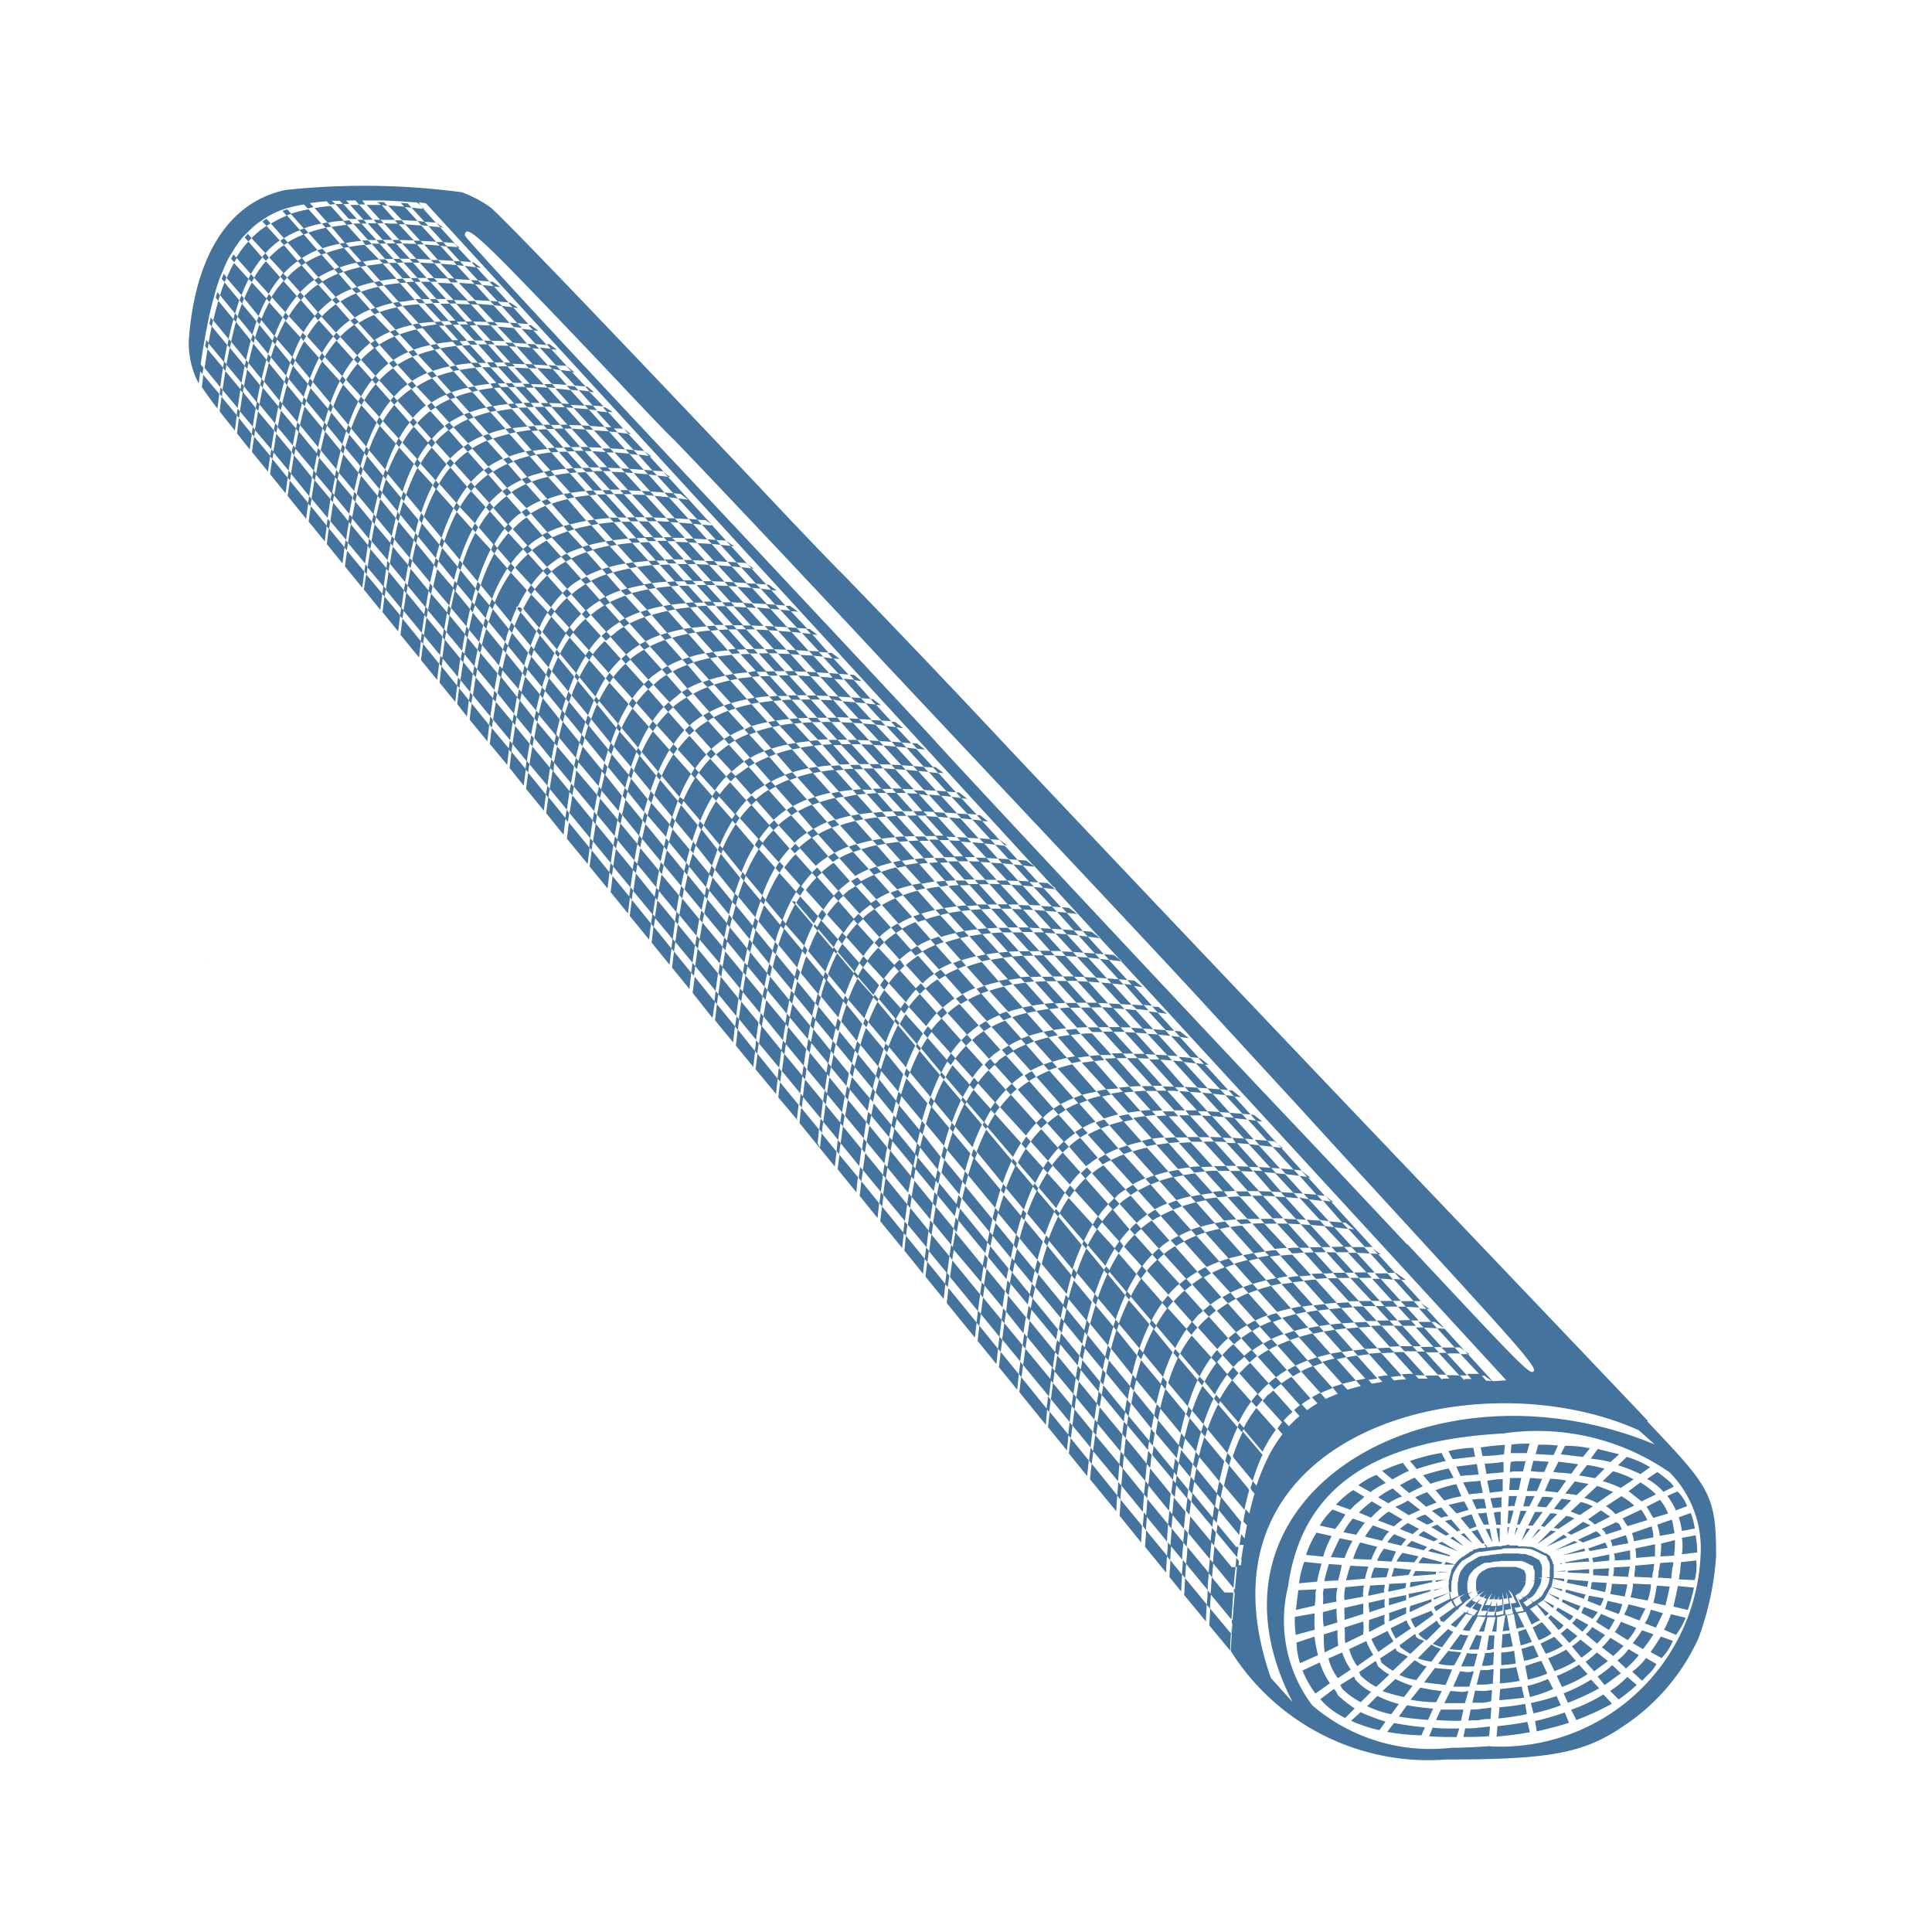 <svg xmlns="http://www.w3.org/2000/svg" fill="#44739e" width="24" height="24" version="1.1" viewBox="0 0 24000 24000"><path d="M4100 5008a1563 1563 0 00-25 73l35 43a1240 1240 0 01 26-73Zm-215-265 220 265a2032 2032 0 01 117-275L4000 4488a300 300 0 01 35-56l216 240c-12 20-20 40-32 60l40 46 35-59-42-47a1349 1349 0 01 137-207l-210-234a1335 1335 0 00-143 200L4000 4384l-35 60L4000 4490a2160 2160 0 00-115 254Zm177 542 190 233c17-57 33-112 50-164l-188-230c-14 52-36 100-52 161Zm-22 78 22-77-33-40-22 77 32 40a7870 7870 0 00-55 230l194 235c17-80 35-157 54-230Zm225 275 20-80-32-40-20 80Zm35-284 35 42 26-74-35-43c-7 20-15 50-26 75ZM3850 4700a2411 2411 0 01 113-255l-185-207a1885 1885 0 00-112 240l183 223a824 824 0 00-24 70l34 42 26-70Zm478 579a2182 2182 0 01 122-290l-187-211a1914 1914 0 00-123 273Zm-250-198-220-260c-18 54-35 100-52 160l223 270a3140 3140 0 01 50-161ZM4400 6100c17-80 34-155 53-227l-188-230c-19 73-38 150-55 230Zm346 18 192 234c15-58 30-113 46-165l-190-232a3157 3157 0 00-48 163Zm-260-208q-30 108-54 225l208 252c16-80 33-154 51-226Zm533 318 26-80-35-41-26 80Zm-79 124a2109 2109 0 00-22 85l33 40a1030 1030 0 01 21-84l187 228a3250 3250 0 01 40-160l-190-230q-26 80-48 167Zm327 66-35-43c-10 27-18 54-26 80l34 46c8-30 18-57 27-83Zm452 664 27-80-35-42c-10 27-18 56-26 85Zm234 893c16-70 33-140 50-205l-130-160a4560 4560 0 00-47 212Zm110-2080-23 18a1182 1182 0 00-143 130L5850 5990a1244 1244 0 00-46 56l48 53a744 744 0 01 46-52l180 200a1000 1000 0 01 155-145l8-7-176-200 60-40-54-53-60 40Zm-129 1330a2477 2477 0 01 161-400l-190-206A2384 2384 0 00 5746 7000ZM5900 6500c-11 22-23 43-34 67l41 46 33-63-40-50a1538 1538 0 01 132-200l-180-200a1316 1316 0 00-139 200Zm-28 1107 28-90 132 162c16-55 33-107 51-157l-143-170a2873 2873 0 00-46 163l-32-39-22 91Zm-199-360 190 230q20-88 44-166l-188-230c-20 60-30 110-46 170Zm194-1673 200 222a1107 1107 0 01 182-100l-200-222a1136 1136 0 00-190 100zm-58 37 60-40-53-60-58 42Zm-240-266a1166 1166 0 00-160 145l184 205a1080 1080 0 01 153-134l12-8-183-208Zm257 2479-32-43a1640 1640 0 00-19 100l30 40-35 200-30-30-16 100 30 38 17-100 122 148c12-70 26-140 40-204l-126-153 19-85Zm-176-489a7228 7228 0 00-47 216l191 230c14-74 30-146 46-214Zm-150 578-200-240 16-100-30-38-17 100 30 37a6606 6606 0 00-33 223l200 243 30-226 30 37-32 224 193 235c10-78 20-154 32-227l-191-233a556 556 0 01 16-100l-30-38Zm364-1342-190-212a2400 2400 0 00-154 365l191 230a2600 2600 0 01 160-383Zm-30-1449a1447 1447 0 01 206-60l-173-194a1453 1453 0 00-207 62ZM5640 7205q20-86 45-165l-192-234a3535 3535 0 00-46 164Zm1109-1922-200-221-110 2 200 220Zm3074 2308 90 8-100-73h-54l56 60-124-13 210 227 128 10Zm-67-69-177-194-130-16 183 200Zm597 658-127-16 192 206 122 10ZM8055 5894l106 13-56-62-107-9 52 57-178-16 206 228 177 14ZM5867 4868l73-17-50-51-75 14-180-200a1669 1669 0 00-208 60l180 200a1494 1494 0 01 205-58Zm4610 3562 218 242 121 10-209-233 94 12-89-76-59-5 59 64zm95 233-220-242-163-14 225 246zm-154-293-120-9 54 71 125 12zM8240 5856l-170-187 25 4-91-70 55 60-132-17 178 199 130 10Zm2830 3103-190-207-125-15 195 213Zm-1002-560 121 8-49-56-122-6Zm559 325 128 13-60-65-123-10zm252 277 118 13-57-64-124-5ZM9274 7545c-54 0-107-6-158-7l213 232 155 6Zm-6 273h112l-50-48h-110l48 47h-120l220 244h130Zm286 575h110L9620 8340h-110Zm-139-275-50-54H9260l50 54Zm-74-620-110-10 44 57 116 8Zm1090 688-100-76h-50l63 70zm-2690-2862-190-208 62 5-92-60H7490l54 60-136-15 198 216ZM9650 7336l-100-73h-30l60 67Zm1571 1709-100-76-53-5 63 70zm-277-284-100-77h-29l64 70zm-788-875-100-73h-40l61 66zM7803 5389l-137-18 205 219 132 12Zm1562 1675-74-51 44 48Zm-86 180-190-208-170-14 193 210Zm146 872 200 221h125l-200-222Zm-275-1130-110-7 50 57 116 11Zm141 27-210-230 39 3-100-68 58 63-128-13 200 218 114 8Zm41 288 117 11-60-60-120-7Zm60-50 126 10-183-200-130-16Zm-615 17h110L8840 7220h-109Zm-130-260 193 212 160 6-193-210Zm433 474 157 6-190-210c-55 1-109-5-160-7Zm-234-2h124l-193-212h-123Zm170 51h111l-47-49h-110Zm31-252 114 8-49-54L9000 7226Zm60 488h125l-216-236h-123zm507 298H9500l48 50h115Zm-67-237L9390 7820l224 245 155 6Zm270 297 121 10-52-58-117-6Zm230-37-216-238-166-14 221 240Zm-886-798 190 204 176 10-184-200Zm454 492L9500 7776l48 52 118 8Zm-46-220 120 11-57-60-116-9Zm46 220 164 10-210-230-168-17Zm525 570 160 10-197-217-163-10Zm-477-234 200 219H9750l47 52-123 1 224 246h125L9800 8390h115l-47-51 150 6-199-220Zm290-256L9895 7800l-117-8 52 58Zm95 223 55 60 123 12-55-60 120 10-202-230-128-15 213 230zm-940-317H9000l47 51h108zm4632 5763 153-10-300-340-154 20zM6500 6456a1107 1107 0 00-129 118l188 210 40-35a1020 1020 0 01 143-93l-200-229Zm-22-84-185-209-18 13a1234 1234 0 00-146 134l180 207a1100 1100 0 01 133-127Zm-169-607 67-27-53-60a865 865 0 00-71 27l51 57a1209 1209 0 00-180 100l177 200a1130 1130 0 01 180-100zm-10 297a862 862 0 00-58 42l52 59c20-14 39-29 60-42Zm5308 4597 50 60 121-6-50-55zm301 337a1052 1052 0 00-127 11l230 247c45 0 90-6 136-8l-225-248c39 0 79 0 120-5l-50-55h-122ZM6328 5390a1665 1665 0 00-206 60l-52-60-70 26 56 60 69-28 200 223a1459 1459 0 01 200-60zm5960 5595-50-54h-129l49 54zm626 831-214-234h-126l212 234zM11900 10700h-125l205 225h126zm617 534h-126l49 54h132l-48-52h133l-227-248 132 7-52-57h-133l45 45-134-4zm1182 1586-53-58h-135l54 58zM6090 5118a1800 1800 0 00-205 63l186 207a1369 1369 0 01 208-60Zm-326 32 51 57a1272 1272 0 00-181 100l-53-57a768 768 0 00-55 39l51 58 56-40 183 200A1169 1169 0 01 6000 5412l-182-200 67-27-52-59a332 332 0 00-69 24Zm370-332a2130 2130 0 00-190 30l175 200a1776 1776 0 01 192-28Zm-542 140a1179 1179 0 00-185 99l174 193a1046 1046 0 01 183-100Zm527 87a357 357 0 00-79 16l50 57 80-18Zm432 244 45 52a2481 2481 0 00-185 30l200 230c60-9 124-18 190-24l-199-223 82-6-44-55-88 5-194-218a2083 2083 0 00-190 30l192 212c60-14 124-14 190-25Zm-222 97 80-17-49-55-81 15Zm65-373-87 6 50 53 83-8Zm184 652a1559 1559 0 00-200 61l172 200a1600 1600 0 01 205-60l-176-199 80-17-49-57-82 16Zm2468 2154-120 6 220 244a1000 1000 0 00 121-5ZM6534 6013l72-29-54-60-72 29Zm1520 466-122-5 186 205h122Zm294 202h159l-184-200c-56 0-110-6-163-8l184 200h-100l45 50h105Zm-1181-810 200 222h113l-205-228Zm665 605h100l-45-50-100 1Zm-83-338h100l-46-49h-100l44 48h-122l-43-48h-100l45 50h100l260 286h123Zm3981 4511h125l48 50h128l-50-60h-127l-185-204h125l-50-54h-128l46 50-122-2zm-2687-2580 50 55 100-10-50-55Zm-757-1350h-123l208 230h123Zm607 804-47-50H8740l47 50Zm-14 240h111l-212-236a765 765 0 00-118 6Zm-620-814 45 50h100l-45-50Zm233 260 47 50h104l-46-50Zm-485-537 45 50h100l-45-50Zm4503 3830-100-78 67 73zm-789-898-100-76h-34l64 71zM10200 8970l-50-53h-112l49 53zm751 827h-110l50 54h120zm-470 100-54-60a903 903 0 00-100 18l55 64a272 272 0 01 100-20Zm485 186 130-6-200-226-130 10zm526-771-100-76-63-5 62 69zM5670 6248a648 648 0 00-35 64l40 46a2230 2230 0 01 39-66l-41-45a1249 1249 0 01 130-200l-208-240a1328 1328 0 00-140 200zM6000 5845l10-10-200-225-20 14a1020 1020 0 00-146 132l207 230a1053 1053 0 01 150-141Zm11088 10378 166 180h108l-163-178ZM9283 12000l213 257a5520 5520 0 01 34-168l-210-260c-14 55-20 112-37 170Zm-435-1100 30-100-40-46-29 100-205-250c-15 52-30 100-44 160l210 256 42-160zm4 0c-15 52-30 105-44 160l247 300c13-55 27-109 42-160Zm-505-750-30 100 38 46 30-100zm220 405-212-255c-16 52-30 105-45 160l214 260c14-60 28-113 43-165Zm-67 270 36 44 26-108-37-45c-10 36-18 72-25 108Zm566 694a6498 6498 0 00-37 173l218 264 35-172Zm-11-157-26 112 37 45a3030 3030 0 01 26-111Zm611 386-38-48a2893 2893 0 00-31 110l38 46 31-108zm-110 224c13-56 27-110 41-160l-210-258a5382 5382 0 00-40 160Zm-243-304c12-54 26-106 39-156l34 42 31-108-38-46-29 100-210-257a5319 5319 0 00-43 160zm-31 116 37 44 26-113-37-45-26 114Zm-111-644-43-40a2560 2560 0 01 67-194l-241-300a2570 2570 0 00-71 200l242 300c-9 32-20 65-28 100l43 44c10-41 20-76 30-110ZM8280 8383l72-38-58-70a424 424 0 00-72 42Zm14-108a1253 1253 0 01 183-83l-216-242a1400 1400 0 00-187 80Zm246-17a1363 1363 0 00-183 82l183 214a1300 1300 0 01 182-83Zm-522-290-73 39 57 64 72-41Zm182 1720c-26 60-50 124-73 190l224 272a5200 5200 0 01 69-200Zm-82-1181 200 217c26-23 50-45 78-66a848 848 0 01 72-60l62 65 73-44-63-65-70 46-190-217a772 772 0 00-100 70Zm-261 293a1845 1845 0 00-135 242l206 246a1917 1917 0 01 133-260Zm319 786-22 52 42 50 23-51ZM7570 8480a1730 1730 0 00-130 225l239 286a1920 1920 0 01 129-246Zm794 308 200 225a824 824 0 01 65-55 1041 1041 0 01 100-69l-200-226c-33 20-65 42-100 65a383 383 0 00-68 58l-56-62-59 58 55 62a358 358 0 01 63-56ZM8000 8500l-230-255a1154 1154 0 00-152 168l236 263A1427 1427 0 01 8000 8500Zm127-117c24-19 62-45 95-66L8000 8070a1552 1552 0 00-109 70c-35 25-42 34-63 51l226 252c25-20 46-44 73-60Zm4760 7268c21-80 43-156 67-228l-220-265a4720 4720 0 00-68 226zm-1418-1557a4750 4750 0 00-40 160l220 275 35-160zm-460-1011a3559 3559 0 00-70 213l220 264a2900 2900 0 01 61-216zm870 1894 37 46c10-44 18-89 28-131l-38-47c-10 43-17 87-28 132zm-620-1583a4500 4500 0 00-69 214l263 316a3780 3780 0 01 67-219zm192 530-32 122 40 48 33-121zm195 605-28 130 38 47 27-130zm1076 629c10-27 17-55 27-82l-42-50-27 80zM8810 8445a1674 1674 0 01 200-51l-190-219a1746 1746 0 00-202 52l-57-63-85 28 58 66 80-29Zm3181 6288c-13 51-26 100-38 159l340 413 35-160zm376 459c-12 52-25 100-37 159l227 276c10-55 20-109 34-161zm297 192-38-47c20-79 41-154 64-225l-222-267a4627 4627 0 00-69 224l224 270a2357 2357 0 00-30 127l38 48 32-130zm-66 289 222 270c10-55 23-108 35-160l-220-269a1223 1223 0 00-37 159zm-100-913 222 266a2739 2739 0 01 115-293l-217-257a2440 2440 0 00-120 284Zm-2593-2570a3497 3497 0 00-39 161l221 270 38-160zm-350-218-27 116 37 44 26-115zm250 452 35 46c10-40 17-80 26-120l-38-44-25 118Zm-617-2262-50-55c-17 24-34 50-50 76l50 55a524 524 0 01 50-76Zm1010 2230-40-47-29 115 37 45c-14 52-27 100-38 160l216 264 38-163-215-263a449 449 0 01 31-111zm800 571a2391 2391 0 01 113-266l-210-252a2313 2313 0 00-113 253l-40-48a1402 1402 0 00-24 69l39 40 25-62 215 258-23 70 39 50a938 938 0 01 27-70zm-100-520 16-30-48-57-14 26-200-225a2430 2430 0 00-115 261l200 232a2400 2400 0 01 112-260zm-426-7 41 49 24-67-40-50zm25-1442a700 700 0 01 60-49l-200-227a781 781 0 00-100 73c-19 14-35 30-50 44l206 231c26-25 54-49 83-72zm-680-455 55 62a776 776 0 01 65-60l-57-60c-22 29-43 45-64 68Zm20 658 35 42 14-25-10-17zm540 1569 37 46 31-115-39-47-30 116zM9700 11500l-208-255a3916 3916 0 00-70 200l210 255a978 978 0 01 68-200Zm1200-1347a2670 2670 0 00-167 25l217 241c55-8 112-14 171-19zm-253 334c62-19 126-35 193-49l-214-240a2107 2107 0 00-190 55zm355-6-55-62-107 19 57 63zm-2 0 194 215q80-15 165-24l-191-214a3225 3225 0 00-168 23Zm170-23 114-10 192 213 130-8-188-208h120l-50-54h-123l46 50-127 7-51-57a492 492 0 00-115 10Zm-1270-800-58-65-91 32 60 65 90-32Zm-486 150a700 700 0 01 86-56l-200-227a1480 1480 0 00-81 57l-90 63 200 226a1450 1450 0 01 74-63Zm686-203 100-20-54-60-100 17-208-233a1578 1578 0 00-193 55l200 229a1843 1843 0 01 200-50zm1047 1176 100-22 200 220 163-30-200-227c-56 6-110 15-161 25l-50-58-105 22ZM10123 9900a1583 1583 0 01 194-52l-220-247a2022 2022 0 00-194 53Zm-30 100a879 879 0 01 86-32l200 216a1567 1567 0 01 193-52l-200-219a1766 1766 0 00-190 53l-60-66-90 32Zm1071 1475a1129 1129 0 01 167-83l-209-233a1292 1292 0 00-166 84zm558-193c53-9 107-17 163-23l-219-245a3327 3327 0 00-160 27zm218 36a2545 2545 0 00-160 26l200 222c53-10 107-16 163-23zm0 612c60-20 121-36 185-51l-200-226a2337 2337 0 00-184 54zm320-397 135-8-208-230-130 9-52-56a907 907 0 00-118 11l53 59 115-13zm-66 72 120-13-55-60-120 10zm-160 25-57-64a1816 1816 0 00-110 22l58 65zm-972-540 60 69c30-14 62-26 94-38l-60-67zm154 30 210 236c60-20 122-37 187-52l-213-240a1630 1630 0 00-184 57zM9278 9937l55 64 66-60-60-60a870 870 0 00-70 60l-200-223a1359 1359 0 00-143 170l207 230a1333 1333 0 01 135-171Zm2903 2409c32-13 66-26 100-37l-50-63-100 37zm40-100a2130 2130 0 01 190-49l-215-246a1676 1676 0 00-187 58Zm-730-821 200 214a1500 1500 0 01 189-50l-200-220a1828 1828 0 00-177 50l-58-70-100 36 60 67zm-2700-2890a1344 1344 0 00-178 83l201 227a1186 1186 0 01 180-81Zm-2 0a990 990 0 01 82-29l210 230a1500 1500 0 01 200-49l-210-235a1700 1700 0 00-200 53l-58-60-85 30Zm-102 493c-20 15-37 32-56 48l205 229a857 857 0 01 80-68 955 955 0 01 80-57l-200-225a986 986 0 00-110 73Zm310 152 57 65c24-16 50-30 75-45l-58-65q-40 21-75 45Zm-222 185 55 60a820 820 0 01 62-57l-56-63-60 60Zm117 3 200 217a1200 1200 0 01 85-74c30-23 43-34 67-50l-190-210a792 792 0 00-90 67 925 925 0 00-73 60Zm152-538a1400 1400 0 00-177 80l-57-65c-25 13-50 28-74 43l58 67a700 700 0 01 71-42l207 222a1260 1260 0 01 174-83Zm640 184 200 215c60-9 120-17 180-22l-200-218c-60 0-116 13-170 23l-52-60-100 18 54 62ZM9050 8830l85-30 200 221a1674 1674 0 01 200-51l-200-222a1927 1927 0 00-200 51l-55-63c-30 9-59 18-87 29Zm542 202a2041 2041 0 00-195 54l187 214a1900 1900 0 01 200-52l60 62 100-19 212 236c56-9 114-16 175-20l-222-243a2116 2116 0 00-168 25l-54-60c-33 5-67 10-100 17Zm-464 168 192 214a1231 1231 0 01 176-83L9300 9118a1434 1434 0 00-176 82Zm207-179-87 40 58 67a932 932 0 01 88-33Zm-770 120a1554 1554 0 00-146 168l215 240a1300 1300 0 01 140-174ZM7860 8800l47-70-50-54c-16 22-30 46-46 70Zm583 1100-20 55 48 46a487 487 0 01 20-53l208 247a2089 2089 0 01 150-300l46 52 50-74-50-56a1130 1130 0 00-47 73l-206-236a1988 1988 0 00-150 280Zm250 300-20 58 40 50 27-57Zm250 300a1900 1900 0 01 160-312l-208-235a1934 1934 0 00-155 300zm-230-200a2314 2314 0 00-70 200l200 254 70-200zm-140 254 40 46 30-100-32-46c-12 32-22 66-32 100zM8460 10000a3103 3103 0 00-73 193l211 256c22-70 45-136 68-200zm109-987a558 558 0 00-60 58l54 60 63-55Zm14 601 49 54c16-25 32-50 49-73l-50-56-41 70Zm-421-601 207 230a1158 1158 0 01 132-172l-200-227a1383 1383 0 00-146 170Zm84-230-192-220a782 782 0 01 60-56l-57-62a1520 1520 0 00-60 56l56 60a1584 1584 0 00-148 170l200 227a1265 1265 0 01 140-176Zm-87 230-50-55a1277 1277 0 00-47 72l49 54a864 864 0 01 50-70Zm424 601-216-243c16-24 32-50 49-70l-50-56a1296 1296 0 00-50 72l50 54a1907 1907 0 00-146 266l220 263a1914 1914 0 01 143-286Zm-406-28a2028 2028 0 01 140-270l-206-232a1925 1925 0 00-140 256Zm1460 185-60-65a745 745 0 00-76 46l58 65a842 842 0 01 78-46Zm6527 4769 74 81 48 17-107-87zm1167 1272-212-233 33 3-100-74 63 68-93-5 220 241zm133 420h-98l152 166-155 5 60 66h165l-61-66h96l-156-170 165 9-72-79h-160zm-63-339-90-5 250 275h83l14 10-253-277 59 4-120-86h-16zm-2513-2748 72 80 55 2-106-82zm-2043-2378-4-10-94-67-106-8 61 67-113-10 198 215 111 8-193-212zM17300 16160h100l-253-278 160 14-72-78h-158l64 68h-95l250 275h-154l60 70h161zm12 308 233 255h107l-230-252zm-1044-968-270-300h-135l277 300zm-406-300-54-59h-151l54 61zm847 610h110l-230-252-113-3zm-180-318-250-274-122-10 260 284zM8808 7015l112 7-50-53h-110Zm7186 8493 56 62c48 0 100-7 146-10l-56-61c-49 0-100 0-146 9zm883 654 56 63h156l-58-63Zm-458-669h-150l50 63h151zm-218 68 234 258a929 929 0 00 128-6l-234-257zm620 247 60 66h160l-62-66h98l-224-245h-107l228 242zm-263 3 56 64h154l-58-64Zm583 350-260-286-110-2 268 287ZM5423 4270c60-11 125-20 200-26l47 52 82-7-52-61a425 425 0 00-80 0l-182-200a2820 2820 0 00-194 30l-44-40a314 314 0 00-74 16l50 56a784 784 0 01 73-15Zm199-238-100 6 180 200a549 549 0 00 100-7zm9319 10151-53-58h-144l53 58zm-513 3016 49 57a2761 2761 0 00-64 237l-42-51a654 654 0 00-31 146l46 55c9-50 19-100 30-142l248 300a4160 4160 0 01 62-245l-247-300a1780 1780 0 01 17-87l-50-60a2571 2571 0 01 120-310l-237-291a2409 2409 0 00-130 295l247 300c-10 25-16 55-27 86zm2590-1627-72-80h-157l66 70zm-2292 1986 49 59 30-93-49-60a2367 2367 0 01 121-320l-241-286 23-45 241 283-23 48 56 67 26-50-59-60a1671 1671 0 01 147-240l-243-270a1657 1657 0 00-148 230l-57-63-24 48 56 65a2432 2432 0 00-120 308l251 300c-8 28-13 56-26 87zm221-1696a1273 1273 0 00-138 92l227 252a1248 1248 0 01 136-92zm310 762-240-268a775 775 0 00-53 47 864 864 0 00-83 88l241 268c27-31 54-61 83-90 29-27 34-30 51-45zm-220-418a1608 1608 0 00-90 74l70 76c28-25 57-50 88-73zM14020 17590l26-150-48-56-25 152 44 53-17 110 261 314a724 724 0 01 16-114zm287 485-44-52a6425 6425 0 00-19 160l43 52c10-54 10-108 20-160zm-505-1312-40-48c-10 45-23 91-33 138l40 48 30-138zm-105 249-28 145 37 46 29-144zm365 67c20-84 41-164 64-240l-256-320a4306 4306 0 00-68 234zm144-268-51-61a2430 2430 0 01 124-300l-257-300a2800 2800 0 00-124 293l256 306-28 77 50 60zm-298-1397-63 94 54 60a779 779 0 01 56-91zm-88-393a1492 1492 0 00-127 150l-56-60a1668 1668 0 00-62 100l-300-330a1500 1500 0 00-113 190l300 349a2274 2274 0 01 110-207l54 60a921 921 0 01 64-90l215 240a1313 1313 0 01 126-151zm77 550a1863 1863 0 00-122 220l220 260a1851 1851 0 01 124-223zm390 2670-22 210 257 317c6-72 13-143 21-212zm-1436-3540-20 40 47 58 21-40zm246 356 47 56 22-40-50-56Zm2825 1325-65-70a938 938 0 00-120 40l67 75c38-15 77-31 118-44zm-947-640a983 983 0 00-100 55l68 77 100-55zm-516-162 276 306a972 972 0 00-86 70l68 77c28-24 58-48 89-70l-68-74a1243 1243 0 01 137-91l-280-316a1093 1093 0 00-138 97zm-144 6 61 69a800 800 0 01 74-68l10-7-63-70a486 486 0 00-82 76zm-350-98 222 246a1200 1200 0 01 128-150l-220-246a1220 1220 0 00-130 149zm210 399a1671 1671 0 00-129 219l256 300a1608 1608 0 01 136-220l62 68c24-31 48-60 74-88l-67-73c-20 27-43 57-69 86l-262-300c22-31 43-60 67-88l-57-65a1730 1730 0 00-66 94zm131-727c-37 28-77 56-114 86l-17 15-60-67a526 526 0 00-79 78l60 68c25-27 52-50 80-74l220 245a1000 1000 0 01 131-100zm878 1684-66-74a1052 1052 0 00-72 93l63 70q36-46 75-91zm2760-341-223-244 38 5-106-76 66 72-92-5 152 166h45zm312 320-60-42 37 40h-90l250 267h43l114 80h1l-316-346Zm-3760-2957h141l-54-60h-140zm3471 3218 54 58 171 5-57-60c-50-3-105-4-159-3zm-154-350h97l-222-243 165 10-74-80h-162l67 69h-96l218 240-158 3 60 66h166zm-5228-2340-19 40 47 55 20-38zm5611 2388-250-275-93-7 217 238h66zm-53 37-73-80h-164l66 67h-100l257 280h95l-248-270a850 850 0 01 167 0zm-440 269 51 56 153-1h10l-54-57zM15400 14860h148l-48-60h-150zm-756-663 271 300q72 0 150-6l-273-300a1034 1034 0 00-148 10zm2358 2620 257 287c50 0 100-10 154-12l-8-10-250-278Zm-1558 932 240 285a1665 1665 0 01 165-272l-242-272a1664 1664 0 00-164 260zm-484 104a2886 2886 0 00-67 240l255 310c18-86 38-170 60-250zm157 698-253-310a1088 1088 0 00-30 162l258 315c10-55 17-110 27-161l43 52c10-51 20-100 32-151l-46-56c-15 46-22 102-32 150Zm-475-377-44-54c-10 50-17 100-24 157l44 53a4162 4162 0 00-16 110l145 175q6-57 15-108l-144-177c7-53 16-105 24-156zm0 0 144 175a6050 6050 0 01 30-163l-144-174-30 162zm173 12 46 56c17-50 27-100 40-148l-47-57c-12 48-21 98-31 150zm-254 628 145 176 21-211-145-176-20 210zm3036-2025 263 287h105l-259-285zm103 295-262-288h-130l262 288zm-1170-266-226-253a1970 1970 0 00-170 46l226 250c53-15 110-30 168-42l62 70 134-30-60-67c-47 12-90 12-135 26zm-620 373 240 267a1391 1391 0 01 130-86l-10-10-227-258c-48 26-89 56-132 87Zm-155 130-70 81 241 267a1720 1720 0 01 71-76c24-24 40-37 60-54l-10-10-229-256c-23 17-42 38-62 54Zm970-456 253 280 132-20-8-10-245-275c-44 6-88 12-132 23zM10000 13410l18-130-35-44-18 126-223-272-28 215 228 278 25-214Zm8812 5302 32-128h-100l-10 128h32c14-15 34 0 46 0zm86-352h-140l-10 149h118zm340-203c-63 0-127-10-191-10l-32 127a883 883 0 00 170 10zm-480 768 44-160h-64l-11 160zm242-992a1684 1684 0 00-224 11l-10 107h200zm-593 2388H18400c-22 0-43-10-64-10l-86 180h118zm245-1720c-42 0-85 10-138 10l32 120a418 418 0 00 106-11zm-501 2100h160l43-159h-43a226 226 0 01-85-10zm576-1729v100l20-101zm-107 182h10v-170h-42zm64-1088 10-117a2668 2668 0 00-300 32l22 107a2361 2361 0 00 268-22zm-42 715a253 253 0 00-86 10l32 150h54zm277-502 32-127h-85a314 314 0 00-100 10l-11 126a200 200 0 01 75-10zm1738 1760-150-43a571 571 0 01-74 170l138 54c29-64 64-128 86-180zm85-330-160-12c-11 64-21 128-43 214l150 32c20-86 42-170 53-235zm-384 852-128-75a568 568 0 01-138 140l106 100a1149 1149 0 00 160-165zm180-260-140-49a1751 1751 0 01-115 160l127 74a1825 1825 0 00 130-184Zm225-720c0-22 10-65 10-100a173 173 0 00 12-75l-160 10c-11 43-11 75-22 107a164 164 0 01-10 74l170 11zm-1013-1590a1400 1400 0 00-309-30l-53 105c100 11 180 22 277 32zm363 75c-75-20-170-42-256-64h-11l-85 118a1623 1623 0 01 245 42zm341 651c32 42 53 100 85 138l182-53a578 578 0 00-100-170zm346 330a1112 1112 0 00-32-170l-181 63a700 700 0 01 32 139zm-666 1738-106-100a1250 1250 0 01-182 140l86 108c74-50 138-102 202-145zm672-1653-171 43a860 860 0 01-10 160l170-10a1125 1125 0 00 11-191zm-427-820 118-86a1217 1217 0 00-288-128l-109 104a2068 2068 0 01 279 110zm-2750 682-139-75a571 571 0 00-100 75l160 64a447 447 0 01 79-64zm-512-107 200 75a875 875 0 01 106-85l-170-100a729 729 0 00-136 110zm213-170 171 106 140-66-150-117a1049 1049 0 01-150 75zm140 405-150-64a744 744 0 00-86 100l171 42c21-25 43-57 64-78zm0 543-214 10c0 35-10 67-10 88v10l212-45c0-21 11-42 11-64zm-129-392-149-35a679 679 0 00-86 150l181 10zm-639 850 233-75v-128l-235 54zm10 288 222-108a778 778 0 00 1-160l-234 75c10 64 1 138 10 192zm10-780 235-20a1048 1048 0 01 42-150l-224-11a1819 1819 0 00-53 180zm-20 160a226 226 0 00 0 86l233-43c0-20-10-32 0-53a259 259 0 01 10-86l-235 22c0 20-10 53-10 74zm108-426 224 10a1100 1100 0 01 75-160l-213-54a1076 1076 0 00-86 201Zm147-277 214 53a400 400 0 01 85-117l-200-75a1052 1052 0 00-99 140zm354 1300a728 728 0 01-74-128l-200 100a787 787 0 00 86 160zm276-1524 138 74a206 206 0 00 86-38l-106-85a529 529 0 00-117 50zm565 1663c-64-10-118-10-160-20l-127 160a662 662 0 00 200 20zm-540 73a778 778 0 00 170 42l116-160a529 529 0 01-117-53zm850-1864-24-115a700 700 0 00-150 9l54 118a422 422 0 01 118-10zm-470 98-87-107a405 405 0 00-117 43l117 85a218 218 0 01 86-20zm150 20 115 140c32-10 54-22 86-32l-62-150c-54 10-96 33-139 43zm-674 1110-214 74a343 343 0 01 0 106l213-100zm0-150-214 42v86l213-64zm-470-22v32l192-42c11-10 0-22 0-32a134 134 0 00 11-64l-180 10c-10 32-10 64-25 96Zm203 267-192 64a675 675 0 00 0 150l192-100a417 417 0 01 0-113zm53-576-180-10a665 665 0 00-44 129l192-10c11-31 21-74 32-106zm-245 546 194-64a281 281 0 01 0-100l-200 45c-4 45 7 77 7 119Zm2155-1247h-96l-85 170h56zm1162 1440-190-76a851 851 0 01-76 128l160 100a623 623 0 00 106-153zm-160 223-160-100a1126 1126 0 01-106 119l140 107a1716 1716 0 00 127-124zm-383 42-150-120a819 819 0 01-106 85l118 140a1681 1681 0 00 140-109zm-395-195 107 118c32-32 64-54 100-86l-129-100a410 410 0 01-79 67zm587 342-139-107a1400 1400 0 01-139 117l107 118c53-43 117-86 171-128zm470-650-214-55a636 636 0 01-56 127l192 75a1611 1611 0 01 75-150zm-214-1460 160 126 180-86a979 979 0 00-194-149zm150 232-227 107 11 10a700 700 0 00 54 85l245-75a817 817 0 00-75-128zm160 757a281 281 0 01 10-85l-237 21c0 43-10 85-10 118v21l223 10a257 257 0 01 11-86zm-30 170-225-10a600 600 0 01-32 169l213 40a772 772 0 00 43-202Zm28-586a600 600 0 00-22-136l-245 85a300 300 0 01 25 100zm-630-698a1385 1385 0 01 224 85l160-107a1125 1125 0 00-256-100zm650 784-245 53a467 467 0 01 10 117l235-20Zm-1418-224a68 68 0 01 43 10l160-159a207 207 0 00-86-10Zm416-96a329 329 0 00-100-32l-159 150c21 0 43 10 64 10zm-256-117c32 0 64 10 100 10l117-119c-33-10-75-10-118-20zm208 32c43 10 75 32 118 42l160-108a794 794 0 00-150-54zm250 170c-30-10-63-32-94-43l-200 140c20 0 31 10 52 20zm-30 704v-10l-256-22v21c-10 11-10 11-10 21l255 52c0-17 10-54 10-64zm190 202-180-32c-9 22-9 43-19 64l160 64a365 365 0 00 41-96zm-275 182 140 74a647 647 0 00 63-85l-170-64a647 647 0 00-32 75zm86-683-287 54v10l300-20c-2-13-12-34-12-45zm-53-117-266 85 277-53a38 38 0 00-10-32zm64 310v-54l-266 21v21zm-213 617 128 106a572 572 0 00 75-85l-150-82a269 269 0 01-53 63zm-565-1173-63 150 106-150zm-30 1642a871 871 0 00 180-54l-63-138c-53 10-100 32-150 42zm107-416 74 160a588 588 0 00 160-86l-118-138c-43 21-75 46-117 64Zm-182 53 32 170c54-10 100-32 140-43l-76-160zm470-267 170 128a111 111 0 00 43-54l-192-108c0 10-10 21-22 32zm-97 95 129 150c32-13 43-34 64-56l-160-127zm-10 693-74-159c-75 21-128 42-200 64l32 170a1553 1553 0 00 243-75zm500 7-105-118a1700 1700 0 01-277 140l64 137a1519 1519 0 00 320-160zm-147-167-118-138a1363 1363 0 01-224 107l78 160a1311 1311 0 00 267-128zm-950 491c107-10 214-20 310-32l-32-139c-85 11-170 22-267 32zm683-789c-53 32-107 53-170 85l64 127a964 964 0 00 214-100zm308-2004 200 34 117-117a1348 1348 0 00-217-46Zm-212 1572 200 106c10-22 20-32 30-54l-222-85c4 10-8 20-8 32Zm-788 1447a3242 3242 0 00 352-53l-20-128a2845 2845 0 01-320 42zm350-2825h128l64-152c-54 0-100-10-150-10zm735 1288-245-64c0 10-10 20-10 32l235 85a83 83 0 01 20-53zm-405-1525c75 11 150 11 224 22l86-118-245-32zm150 267c54 10 100 10 139 21l150-139c-54-10-118-20-171-32zm-522 160h75l64-128h-107Zm267-192c53 10 106 10 160 21l106-149a1146 1146 0 00-200-22zm-96 192a459 459 0 00 117 10l85-117a585 585 0 00-138-10zm330 351-213 150 256-118c-11-10-32-20-43-33zm22 448-127 10h128zm-181-500-170 170 235-160a134 134 0 01-64-10zm-2206 1545a882 882 0 01-86-170l-213 100a635 635 0 00 100 211zM19108 19000l-85 117 117-118zm757 1972-100-107a2083 2083 0 01-341 171l53 117a3109 3109 0 00 388-180zm-2580-1386 213-22 32-64-213-22a818 818 0 01-32 107zm192 1598-100 140a3652 3652 0 00 363 41l63-140a3300 3300 0 01-326-42zm320 277-43 107c107 10 224 10 340 10l33-106h-106a1521 1521 0 01-215-10zm-565 53a2661 2661 0 00 426 43l43-100a3875 3875 0 01-384-53Zm-448-138a1731 1731 0 00 352 117l75-106a2586 2586 0 01-310-118zm-170-330a226 226 0 00-43-65l-170 127a955 955 0 00 309 233l118-118a1621 1621 0 01-214-170zm1225 320a2920 2920 0 00 310 10l30-139h-280Zm630-870h40a93 93 0 01 45-10l11-170h-70Zm-80 251-45 180h100c32 0 64-10 100-10l10-182c-30 0-54 11-75 11zm-66 255-32 150h117a472 472 0 00 116-20l10-137c-30 0-63 11-100 11zm-122 470-22 105c107 0 214 0 320-10l10-118c-52 0-85 11-127 11a1000 1000 0 01-180 10Zm-1808-820-213 100a1294 1294 0 00 161 286l180-128a974 974 0 01-127-260zm1877 584-30 140c41-12 100 0 150-12 49-10 83-10 126-10l10-140c-42 0-74 12-117 12a642 642 0 01-136 10zm181-703-42 160h66c19 0 42-10 74-10l9-160c-20 0-32 10-53 10zm-490-2378-53-106a2313 2313 0 00-393 100l84 100a3163 3163 0 01 362-100zm-746 267-117-100a927 927 0 00-224 128l150 85a1157 1157 0 01 191-113zm287-150-75-100a1935 1935 0 00-258 100l128 107a1985 1985 0 01 203-107ZM16330 20330l-224 75a931 931 0 00 43 256l224-100a1636 1636 0 01-43-230Zm1994-2235-22-110a1467 1467 0 00-310 42l54 100zm-554 337a1842 1842 0 01 287-74l-60-116a2753 2753 0 00-320 85zm-1440 1610-245 43a1391 1391 0 00 11 224l236-64a1376 1376 0 01 0-203zm620-1447-140-85a1130 1130 0 00-213 181l180 64c44-60 118-109 172-160zm-609 1191c0-10 10-32 10-42l-223 10-30 246 233-54a732 732 0 00 10-160zm75-362-214-22a1089 1089 0 00-64 266l224-20c10-65 32-140 54-225zm298-610-160-63a960 960 0 00-160 200l192 42c43-50 85-115 128-180zm-170 268-190-43a1267 1267 0 00-130 277l213 21a1300 1300 0 01 106-256zm4330 405c0 42-13 75-13 100a42 42 0 01-10 32l200 10a638 638 0 00 20-245l-190 22c2 17-8 60-8 81zm20-469 160-30a1054 1054 0 00-50-193l-150 53a1041 1041 0 01 40 171zm0 290 190-23a1400 1400 0 00-20-213l-171 32a627 627 0 01 0 203zm-107 650 180 42a2600 2600 0 00 76-278l-200-20c-13 74-34 160-55 255zm-117 287 150 64a852 852 0 00 119-213l-181-43a1618 1618 0 01-86 192Zm-2857-373 190-86-192 64Zm2690 650 138 75a667 667 0 00 140-214l-150-53a2134 2134 0 01-128 192Zm317-1760 138-52a488 488 0 00-119-182l-128 54a817 817 0 01 107 180zm-2676-426c64-10 150-10 224-20l-22-129-256 32zm1160 1610-140-74 128 106c3-10 10-20 10-32zm972 820 117 108h10l74-75a471 471 0 00 100-128l-129-74a830 830 0 01-172 170zm-2335-1330h140l-119-33c-10 10-10 21-22 32zm1470 308-147-32 140 53c0-10 0-20 10-20zm-744 522a257 257 0 01 85-10l-32-190c32 0 54-13 86-13l32 180a300 300 0 01 100-20l-86-171a962 962 0 00 100-20l75 160a438 438 0 01 106-54l-127-140 85-52 106 138a130 130 0 00 43-32l-140-117c23-20 55-32 76-53 20-20 31-54 52-86a440 440 0 01 43-74 516 516 0 00 20-100l140 32v-32l-140-10a11 11 0 00 10-12v-155a11 11 0 01-10-10 162 162 0 00-19-55c0-10-12-10-12-22 0-10 0-10-10-20-8-12-19-12-29-22-10-10-10-10-23-10l-64-33c-10 0-10-10-20-10a705 705 0 00-75-33h-10c-20-10-53 0-75-10h-85c-10 0-10-11-20-11h-76c-20 0-32-10-43-10-10 0-20 10-32 10a93 93 0 00-53 10h-20a146 146 0 00-63 4h-10c-22 0-54 10-75 10l-20-36h-23l33 32a180 180 0 01-75 10 41 41 0 00-32 10c-20 0-32 10-53 10l-22 22a53 53 0 00-42 22 36 36 0 01-22 10 206 206 0 01-64 43l-10 10a322 322 0 00-64 65 853 853 0 00-54 84v10a477 477 0 01-23 79v10a113 113 0 01-10 33c0 19 10 30 0 40v10a226 226 0 00 10 87 207 207 0 00 10 86l-200 100c0 20 12 33 22 54l192-130a185 185 0 00 43 76l-192 138c10 10 10 32 20 43a40 40 0 01 33 10l171-160a593 593 0 01 85 43l-170 150 66 32 128-170a241 241 0 00 85 20l-128 182a226 226 0 00 85 10l100-180c32 0 54 10 100 10l-85 180h64l43-180h100l-42 180h53l10-180c40 0 51-21 100-21zm-637-490a382 382 0 01 0-76v-40c0-10 7-29 10-42v-12a412 412 0 01 20-73l6-7a460 460 0 01 50-80 337 337 0 01 54-60c6 0 16-7 22-12a436 436 0 01 53-30l22-15c13-8 23-17 39-25s14-10 25-14l46-13a306 306 0 01 32 0c20-5 48-6 70-10l72-10h17a468 468 0 01 56-8h18c15-7 23-7 40-15a326 326 0 01 34 0h199c20 0 45 0 63 7H19000a429 429 0 01 69 24 151 151 0 01 18 9 420 420 0 01 60 30l24 10c7 4 32 12 40 21 10 10 0 10 8 17 7 6 0 13 8 20a193 193 0 01 24 52v12a231 231 0 01 0 73v85H19200l50 12a500 500 0 01-20 85 564 564 0 01-44 76 405 405 0 01-48 76l-19-10 10 14a609 609 0 01-80 54l-43-36 35 41a500 500 0 01-76 51l-43-50a551 551 0 00 60-40l-30-34 36 30a571 571 0 00 65-46l-15-12 17 10a333 333 0 00 40-66 448 448 0 00 38-66 336 336 0 00 17-73l-42-10h46v-72a221 221 0 00 0-62v-10a200 200 0 00-20-47c0-5 0-10-8-16-7-5 0-10-6-14s-26-10-35-18c-10-7-15-6-20-10a244 244 0 00-52-25L19000 19324a420 420 0 00-60-20h-20c-15 0-37 0-54-6h-200c-10 0-23 5-36 6h-15c-17 0-30 5-46 7h-15a235 235 0 00-60 10 521 521 0 00-60 8h-28l-39 11c-10 1-13 11-20 13a231 231 0 00-36 21l-20 12a506 506 0 00-46 27s-15 7-19 11a324 324 0 00-48 51 300 300 0 00-43 66v6a325 325 0 00-18 63v11c0 12-6 27-8 36a177 177 0 00 0 23 48 48 0 00 0 12 470 470 0 00 0 65 348 348 0 00 10 67l-90 41a346 346 0 01-17-88Zm63 182a235 235 0 01-42-80l79-53v8l74-37-70 48a214 214 0 00 30 62zm26 18 100-90 50-35a234 234 0 01-26-47l57-38-62 30a270 270 0 01-10-60 442 442 0 01 0-53v-25l9-29v-8a249 249 0 01 15-50 285 285 0 01 33-44 237 237 0 01 38-40l15-10c8-9 22-15 34-23l16-10a261 261 0 01 28-16c7 0 9-7 17-10l30-6h23c13 0 33 0 48-7l49-8h20c12 0 22 0 36-6h260a429 429 0 01 47 16l12 6a200 200 0 01 40 20l20 9c8 6 23 8 29 15v24a114 114 0 01 16 36v10a215 215 0 01 0 47v58h-35l34 8a314 314 0 01-14 58 373 373 0 01-31 52 261 261 0 01-36 52l-14-7 12 10a433 433 0 01-52 37l-31-23 24 28a242 242 0 01-40 28h-7l-21-25 78 159c-23 10-64 10-91 19l-26-54a731 731 0 00 76-15l-66-140h6l22-15-18-21 22 19a439 439 0 00 40-26l-8-7h9a213 213 0 00 25-40 435 435 0 00 23-38 183 183 0 00 10-43l-26-6h26v-44a159 159 0 00 0-37v-6a159 159 0 00-12-27l-5-10v-10s-16-5-21-10l-12-6a300 300 0 00-30-15h-10a300 300 0 00-35-12h-236l-37 5c-10 0-25 0-35 6h-17l-23 7-13 6-21 13-12 5a175 175 0 00-27 16l-10 9a167 167 0 00-30 30 200 200 0 00-21 40 215 215 0 00-10 40v48a169 169 0 00 0 40 221 221 0 00 7 46l47-23-43 29a216 216 0 00 17 34l-91 60-73 70a228 228 0 00 70 30l-58 57a318 318 0 01-97-40Zm557 75a776 776 0 01-91 17v-90l-23 90h-92l26-100-47 100h-100l62-133h-5c-21-6-34-16-52-22l48-65-62 60-53 70a542 542 0 00 70 30l-46 61a543 543 0 01-85-36l50-70 64-60a200 200 0 01-55-23l75-70v5l79-54-65 63a194 194 0 00 46 20l46-45-36 50c16 0 27 12 40 16l-20 27-53 118h83l35-70h-67l43-90 46-63-38 80h50l24-51-14 52h47l12-47v50c20 0 30-3 47-10v-80l15 80a135 135 0 00 44-10l-16-80 17 46 20 100a507 507 0 01-60 12l-20-100-6 109a525 525 0 01-62 12v-62l-15 62h-63l16-70-25 56-22 86h78l20-75v77c33-1 50-13 79-16l7-136 23 130 76-16-25-125v-8a394 394 0 00 40-8l-50-100 45 50 55 114a460 460 0 01-58 10h-5l-7-14 30 140a1008 1008 0 01-90 18l-28-152zm695-200-150-64 139 86a38 38 0 01 10-22zm630 1154 107 106a2000 2000 0 00 224-180l-117-100a1190 1190 0 01-213 174Zm-483 234 64 128a3432 3432 0 00 437-200v-10l-101-108a2000 2000 0 01-401 190zm-181-170a2770 2770 0 01-320 87l32 128a2569 2569 0 00 340-100zm-107-212a1500 1500 0 01-256 86l32 138a1766 1766 0 00 288-100zm-160 523 20 128c140-32 268-64 400-107l-52-128a3570 3570 0 01-368 107zm-468 64-11 128a4010 4010 0 00 414-54l-32-128a4238 4238 0 01-373 53zm-2070-2100 170 10a1325 1325 0 01 100-213l-160-32c-40 85-77 160-110 235zm1717-780c44-10 119-10 170-20l-30-150c-64 11-150 11-213 22zm-670 36 138 118c43-22 85-32 128-54l-117-128c-53 20-96 40-150 64zm565 413-118-138c-20 10-53 10-74 20l150 130a63 63 0 01 44-12zM17120 18600l128 75a635 635 0 01 170-85l-117-100a1036 1036 0 00-180 110zm874 93 100 107c43-10 100-32 150-43l-54-106c-68 10-132 32-196 42zm-160-180 107 127a1541 1541 0 01 213-53l-64-150a1530 1530 0 00-256 75zm-1400 1287a500 500 0 01-1 128l170-32a384 384 0 01 0-107c0-21 10-42 10-64l-170 10c0 24-10 46-10 65zm10 407 170-53a838 838 0 01-10-171l-170 43a1000 1000 0 00 10 180zm654 746 160-150a729 729 0 01-140-105c-10-11-10-43-30-64l-205 138c10 10 10 32 20 43a772 772 0 00 190 138zm-410-1920 160 33a1369 1369 0 01 107-150l-150-52a931 931 0 00-116 170zm-63 1409a1068 1068 0 01-10-192l-170 53a1600 1600 0 00 10 224zm256-1653 150 64c42-42 84-85 137-128l-127-74a1633 1633 0 00-160 138zm-427 853 170-10c10-54 33-118 43-192l-160-11c-20 74-42 140-53 203zm1120 658-192 140c10 0 10 10 10 20a1421 1421 0 00 128 85l171-160c-32-20-75-20-100-53-2 3-2-18-12-32zm-300-72a1269 1269 0 00 65 128l190-128a275 275 0 01-56-100zm214 352c-42-32-106-42-138-74a52 52 0 01-11-32l-197 128c10 10 10 32 20 53a1052 1052 0 00 140 100zm235 120c-64-10-100-54-150-75l-190 181a713 713 0 00 212 64zm43-950-268 50c0 21 10 32 0 53l267-85c10-9 0-9 0-19zm95-630-176-100a294 294 0 00-63 53l192 75a211 211 0 01 53-28zm-133 96-192-75-64 64 213 53zm275-160-150-118c-20 11-52 22-73 32l180 107c14-10 25-10 44-20Zm-221 810-266 85c0 22-11 54 0 75l266-128zm10-235-266 22a141 141 0 00-10 64l277-64zm-170-298-200-43a633 633 0 00-75 107l224 11c9-22 33-43 50-75zm2058-725a580 580 0 01 160 64l200-139c-64-20-128-53-200-74zm-2292-160 117 100c52-32 106-53 169-85l-100-107c-70 28-120 60-183 92zm522 704c-11 10-32 10-43 21l246 100zm107 170-235-85c-10 11-32 21-42 32l266 64zm-182 310v21l118-32zm-213-214 277 11 22-20-245-65a185 185 0 00-54 74zm256 107a10 10 0 01-11 10l139-10zm170-437c-10 10-21 10-31 21l170 100zm619-715a1141 1141 0 00-192 22l32 150c53-12 107-12 160-22zm-480 672a77 77 0 01-42 11l149 117zm490-885a1870 1870 0 01-234 22l22 128c63-10 138-10 213-22zm-234 1013L18354 19000a261 261 0 01-75 22l128 149zm64-180h-53l85 170zm-42-204a358 358 0 01-107 10l74 140h63zm-427 1951c-75-10-150-10-213-20l-134 180 267 32zm-224-990v10l107-33zm96 1257a2453 2453 0 01-266-43l-121 150a1586 1586 0 00 318 31zm-1006 138 128-128a644 644 0 01-192-149c-11-10-11-32-21-42l-171 106c10 11 20 43 32 53a919 919 0 00 224 160zm1337-138c-22 0-43 10-64 10-64 0-107-10-160-10l-75 150h256zm-864 160a1186 1186 0 01-266-100l-128 128a1271 1271 0 00 300 100zm170-224a1327 1327 0 01-213-86l-160 150a1930 1930 0 00 267 74zm-767-203a800 800 0 01-107-213l-170 75a655 655 0 00 117 245zm746-629a423 423 0 00 56 110l223-160c0-20-21-30-21-53zm320-586-264-10-32 63 287-22a38 38 0 01 10-33zm160 960a747 747 0 00 149 10l86-180a287 287 0 01-100-13zm-158-353-222 160c0 10 0 21 10 21a248 248 0 00 86 64l180-180-20-12a246 246 0 01-32-53zm460 630c-22 0-43 10-64 10-43 0-75-10-107-10l-85 190h200zm-510-342a735 735 0 00 116 42l140-193c-23 0-44-20-65-32zm1555-2463a1826 1826 0 00-245-10l-32 117c75 0 149 10 224 10zm597 753a554 554 0 01 118 100l234-107a900 900 0 00-161-117zm-160 857 192 11v-9a262 262 0 01 10-87l-200 11zm182-340-32-65-213 75c10 10 20 21 20 31zm20 83-212 43c0 20 10 32 10 53l200-20zm-265-436a607 607 0 01 85 64l192-100c-43-20-75-53-118-75zm-64 288 234-86c-16 0-16-10-26-20a160 160 0 00-43-34l-224 106c10 10 43 20 54 32zm586 96-200 42a232 232 0 01 10 85l193-10zm-288 405-181-10a11 11 0 01-11 10 173 173 0 01-11 73l180 42a594 594 0 00 20-117zm117-754-182 85 20 15a128 128 0 01 33 54l200-64c-21-32-21-54-43-75-7 2-18-10-30-15Zm149 262a361 361 0 00-32-100l-190 62a166 166 0 01 23 75zm-75 757-181-42-32 101 170 64a800 800 0 00 43-122zm64-245-192-9a854 854 0 01-21 127l180 32 33-149zm10-116c10-32 10-64 22-107l-200 11a354 354 0 01-10 107l192 11zm-1577 1120c64-10 128-10 180-23l-20-158a807 807 0 01-160 22zm2015-2155 128-64a259 259 0 00-54-64 1762 1762 0 00-150-118l-127 86a741 741 0 01 203 160zm-963 1770 139 116c32-32 64-74 100-106l-160-100a588 588 0 01-80 90Zm-1037 0-11 170c43-11 100-11 139-22l-32-160c-32 3-60 10-96 10Zm737-883-32 10h32Zm660 704-171-75-64 100 160 100c32-47 53-93 75-125zm-1098-1354h-75l-43 170h32zm-331 2143a2028 2028 0 00 245-32l-42-171a1056 1056 0 01-200 21zm181-1834 43-100h-21zm747 64-246 117 288-100a76 76 0 01-42-17ZM8870 6970l168 10-198-222-177-12Zm6230 12062-43-52a3123 3123 0 00-19 166l43 53c8-57 20-113 20-167Zm-4086-4540 267 324 40-200-263-324-34 200zm1209 1469 230 280c10-70 20-138 31-200l-229-280-32 200zm8248 1690c-325-343-1842-1936-3372-3540-1530-1604-3600-3786-4600-4848a162060 162060 0 00-2010-2110c-104-100-600-617-1100-1150C7489 4000 6297 2755 6098 2580a1465 1465 0 00-362-192 9206 9206 0 00-2190-28c-816 176-1138 1001-1200 1860a1082 1082 0 00 122 544l20-150 27 33 12-80-34-38c10-81 23-160 36-235l14-82c13-73 26-143 40-210l16-80c20-86 40-167 63-245l20-78c17-56 35-110 54-161l30-68a1680 1680 0 01 87-188l25-37a1409 1409 0 01 145-208l40-38a1154 1154 0 01 146-132l34-23 50-34a1132 1132 0 01 200-100l59-20a1844 1844 0 01 223-50l50 50 70-17-46-50a3180 3180 0 01 210-23l37 42 72-7 165 185h100l-168-186h-100l-44-40h100l39 40h78L4300 2490h116l40 50h80L4500 2490h-73 341l200 10 90 7 122 9 46 32-26-36 92 14 7542 8221 12 9 232 252 39 28H13100l541 590 27 20h-10l243 263 36 27h-13l-18-19-71-54-121-10 64 70 150 19 4784 5205-154 10-117-7h20l-72-83h-166l57 63h-90l10 10-168-7-7-8h-106l6 7h-162l-5-6h-137l-56-60c-53 0-100 0-153 7l9 10 47 52a1522 1522 0 00-154 13l-56-63c-50 0-100 10-144 17l9 10 49 54-131 23-59-67-138 26 60 70a3312 3312 0 00-165 45l-66-70c55-17 112-30 170-44l-249-278a2680 2680 0 00-166 46l9 10 237 264-123 40 67 84c-53 20-100 40-150 63l-65-72c48-23 100-43 151-63l-243-272a811 811 0 00-148 65l7 8 233 258a1186 1186 0 00-106 55l10 11 60 65a1391 1391 0 00-130 85l-69-76a1100 1100 0 00-92 74l10 11 57 64c-23 20-47 40-69 62l-64 65-64-72a933 933 0 00-76 100l62 70a1789 1789 0 00-170 267l-24 51a2338 2338 0 00-129 323l-48-60a2532 2532 0 01 122-326l-243-287a2413 2413 0 00-126 307l10 10v8l238 288-28 92 10 11v7l40 48a3864 3864 0 00-64 247l-45-56c-12 50-20 100-30 152l10 13 26 30h10a4088 4088 0 00-30 171l-42-54a5300 5300 0 00-20 133h50a4653 4653 0 00-30 181l4 10-7 62h-46c-12 100-20 200-30 300l10 11h-9l-30 375 10 12h-10c-8 120-16 238-22 367a2900 2900 0 00 2682 1348c1300 0 1710-80 2207-422a2591 2591 0 00 920-1082 3632 3632 0 00 220-1020c2-776-86-864-856-1677zm-2990-2190c-470-500-1084-1155-1363-1448-900-945-4100-4362-4494-4800-210-232-1610-1730-3114-3330-1504-1600-2734-2928-2734-2958 0-133 143-17 722 580 339 350 879 915 1200 1256 320 340 615 648 652 680 80 70 2152 2266 2657 2815 200 212 1033 1100 1862 1980 829 880 1760 1874 2070 2213l1212 1318c355 390 1006 1100 1446 1579 1284 1400 1500 1645 1454 1690-46 45-160-74-1570-1583zm1080 1700zm-2774 3683c-1063-3053 2535-3993 4570-3077l200 177c-2761-1143-5826 618-4500 3200zm2732 846a7152 7152 0 01-497 22 2253 2253 0 01-1721-528 1754 1754 0 01-300-1477c169-1207 1025-1810 2673-1900a2883 2883 0 01 2069 485 1346 1346 0 01 383 1014 2489 2489 0 01-2617 2388zM6522 4805h-120l183 200h120zm-980-1746 172 186 140 10-165-177h24L5650 3030l37 40Zm130 234 92 10-50-58h-80Zm-30 167-85-4 42 52h90l-38-42 190 12-170-185-200-17Zm487 1362 80-8 178 200a652 652 0 00 107-6l-180-200h90L6360 4760h-80l43 47h-100l-45-50-86 8ZM5860 3260l55 60 60 7-92-67Zm685 1796h90l-44-52h-90Zm-455-494h-100l180 200h107Zm-378 37-50-56a347 347 0 00-77 15l50 56c25-15 50-15 77-15Zm370 170-180-200a2206 2206 0 00-194 28l181 200c62-13 126-22 194-28Zm-242-482-100 7 200 214h100zm90-5-43-48H5800l45 48Zm-75 232 47 52 83-8-45-50a446 446 0 00-82 0l-193-210a2114 2114 0 00-198 30l187 210c61-12 125-20 195-26Zm-280-530 45 49h86l-44-50Zm430 246-181-200H5710l182 200zm1307 1325 166 7-208-228c-58 0-115-7-170-8l208 227h-100l45 50h100zm10-265-100-6 48 50 100 7zm34 314 186 200h-100l44 48h-120l209 230H7700l-210-230h100l-40-42 165 7-186-200Zm-220-4 188 206h120L7260 5600Zm1725 932L8830 6510l18 20ZM7760 5869l107 8-48-53-105-6Zm79-476-92-69 60 65Zm-206 226 186 205 178 13-178-198 107 12-56-60-100-10 50 55Zm-337-816H7270l56 60-137-18 174 193 134 10-175-181 58 5Zm267 556-186-14 208 224 180 13-200-222 105 10-55-60-100-6Zm-233-68 182 13-200-220-186-16Zm-18-206 105 11-53-58-100-8Zm493 1006 165 8-210-230-167-9Zm793 866h-104l45 50h107l-43-48 156 6-207-228-162-7Zm-46-220 110 7-48-53h-108ZM5918 3320l-145-17 167 182 138 11Zm2870 3380 52 57 113 11-55-60 121 8-170-187-129-12 174 190Zm-180 517h123l-191-210h-124Zm-496-790h-100l41 48h107l-44-47 160 6-258-284c-57-5-113-5-167-5Zm309-236-57-63-110-10 54 59Zm-294-32-50-54-106-6 47 50Zm420 48-126-16 243 264 100 7 70 48-535-586 28 4-87-67 58 62-136-16 202 220 90 9Zm-271 230 47 48 109 7-50-54Zm32-260-180-18 255 280 172 10Zm300 330 112 10-56-62-109-10Zm7 184 170 10-177-195-176-14Zm-2432-2140 186 205h120l-186-205Zm825 773h100l-42-45 164 6-200-224 96 7-47-50-110-6 46 48-165-6 198 222h-90L7000 5323l-120 2 209 228h120ZM6130 3792a4370 4370 0 00-200-17L6140 4000l191 13Zm-120 438 44 48H5940l200 224h120l-200-224h87L6100 4232l172 6-181-200 93 6L6140 4000h-93l46 43c-60 0-118-6-174-8l182 200zm-110-503 190 12-190-210a7365 7365 0 00-200-16Zm-3-197 94 10-52-55-91-7Zm242 262 100 10-58-57-94-7Zm200-32h-25l53 57L6230 3800l196 214 137 12-188-207 63 6Zm43 302 100 10-55-57-95-7Zm-200-317 136 12-181-197 78 6-92-66H6080l52 56-140-16Zm865 805H7040l57 63-137-17 180 193 134 12-170-180 36 8Zm-220-274h-36l52 57-138-16 200 220 134 8-190-206 70 6Zm800 1345-47-50h-100l48 50Zm-540-780 100 10-48-52-100-8Zm-1170-801-42-46 173 5-200-220 90 6-40-46h-100l45 42c-60 0-120-6-175-7l198 220h-84l44 48Zm1162 988 184 12-176-193a4680 4680 0 00-187-20Zm-460-502-97-5 47 50 100 7-47-50 185 12-200-220-192-17Zm-520 38h88L6140 4500h-90Zm-515-794h87l-32-43 173 7-200-214c-60 0-120-6-177-7l200 214h-90l42 46h-117l200 223h120Zm1012 270h-32l56 60-140-16 174 190 137 12-167-183 64 6Zm-214 35-200-17 187 199 177 13 53 54 100 10-53-56-98-7Zm-107 180 44 40-170-3 202 226 173 7-200-224 90 7-45-48Zm294 320c-60 0-118-6-174-7l185 200h-85l39 48h100l-41-45 163 6Zm6876 12320-20 123 222 270 20-120zm118-720-224-270a6960 6960 0 00-65 223l-35-42q-18 66-33 135l40 48c9-44 20-88 30-130l223 269c20-82 42-160 64-235zm-418-1063a2532 2532 0 00-123 290l300 365a3090 3090 0 01 116-300zm1555 4050-146-176c0 69-10 139-15 212l146 177c0-72 10-143 15-212l41 50 15-170-42-50c-2 56-14 115-14 170Zm200-2837 44-40-228-254c-23 22-46 40-67 62a2641 2641 0 00-70 74l230 258 84-100zm-1052-817-218-240a1900 1900 0 00-117 200l219 257a1863 1863 0 01 116-216Zm390 3326 258 315q6-110 15-213l-258-314-15 213zm-532-1626-20 118 275 334a762 762 0 01 17-118zm820 1558-15 170 41 50 15-170zm-565-1104-20 150 44 54 20-157zm-14 577-17 214 266 327 15-214zm300-54-262-320a6137 6137 0 00-23 210l264 322 20-212zM13180 16560l-22 125 230 277 21-122zm-2012-2831-39 159 263 319 38-161zm-6-167a3470 3470 0 00-32 120l38 47 33-127zm1666 2567a4620 4620 0 01 30-136l-40-46-27 138 36 45-23 128 316 382 22-127zm-2245-2750c-10 43-22 93-32 147l226 275 30-155zm810 823-28 127 38 47 28-130zm-520-635 218 267 40-160-211-267c-10 52-27 100-40 160zm527 810c-10 44-20 99-30 139l-33-41a4579 4579 0 00-23 133l37 43c6-43 14-86 22-130l227 275 27-144zm1170 1426-25 132 222 270 24-130zm-270-324-26 135 228 276 25-133zm-7-181-27 134 37 47c10-46 20-91 28-135zm-626-601-28 142 222 269 30-140zm232 456 342 414 25-136-340-417c-9 46-19 92-27 140zm-1093-1510 38 45c10-41 17-83 27-124l-30-46zm4333 5115 254 310c7-55 16-110 26-160l-10-13-242-300-28 164zm-340-104 262 315a886 886 0 01 13-104l-260-318zm270 210 45 53 25-160-54-53-23 160zm-337-100 43 53a6620 6620 0 01 20-163l-43-53-20 164zm-4467-5434 36 45a4790 4790 0 01 22-127l-37-44ZM6783 8380l38 47c11-29 20-59 32-87l-39-48c-14 30-20 58-30 88ZM7840 9673l32-100-32-42-30 100ZM6600 8156c-18 50-34 100-50 157l183 223c16-54 33-107 50-157Zm600 256-43-51-20 46 41 50a110 110 0 01 22-45Zm-140 178c23-65 47-125 73-183l-200-244a2387 2387 0 00-77 176Zm528 640c22-66 45-127 70-186l-241-294a2760 2760 0 00-74 182l243 300c-11 30-20 60-30 92l39 47 31-93Zm173 557c-10 33-18 67-26 100l37 45c7-34 16-67 25-100l203 255c14-55 29-108 45-160l-205-254c-16 50-30 100-45 155ZM7600 9370a2300 2300 0 00-48 157l214 260c14-56 29-110 45-160Zm-80-943-200-228a1732 1732 0 00-123 213l200 242a1717 1717 0 01 123-227Zm-460 163-30 90 37 45c10-30 20-59 32-88Zm-289-8 210 256q20-82 48-159l-208-253c-20 50-34 100-50 156Zm502 394 37 46 33-90-43-47c-7 30-17 60-27 91Zm-385-863-182-220a2387 2387 0 00-76 176l184 222a2270 2270 0 01 74-178Zm3-2552a810 810 0 00 109 0l-206-228a646 646 0 00-108 6Zm150 1316a557 557 0 00-69 37l55 63 73-38Zm13-277a1645 1645 0 00-190 75L6800 6613l-64 32 55 62 60-32 190 200a1346 1346 0 01 200-75Zm86-994-45-50H7000l46 50zm-346-278h93l-47-52h-93Zm3560 7772-30 160 190 230 31-157zM7520 7413a680 680 0 00-70 38l-176-200c23-2 45-15 69-26l-56-63-70 37 55 60a1266 1266 0 00-124 84l-50 42 179 200c20-17 40-30 63-50a1156 1156 0 01 110-73l57 64c23-13 46-26 71-38Zm-203 665a1618 1618 0 00-46 68l48 53a665 665 0 01 47-70Zm-45-390a1235 1235 0 00-155 168l200 222a1300 1300 0 01 147-178Zm440 497-200-222a1223 1223 0 00-151 170l200 225a1212 1212 0 01 152-173Zm-381-548-50-62-54 53 54 60 60-51Zm-110-9-180-200a1266 1266 0 00-150 167l-43-50a626 626 0 00-40 62L6600 7386a1544 1544 0 00-100 177l199 237a1583 1583 0 01 100-189l44 50 45-63 184 200-45 64-178-201a1500 1500 0 00-111 190l182 218a1868 1868 0 01 112-200l46 50 46-70-48-59a1300 1300 0 01 150-170Zm250 272 56 60 60-53-53-60a843 843 0 01 74-60 869 869 0 01 95-62l-186-209a1065 1065 0 00-120 77l-56 45 190 210a700 700 0 00-56 52Zm2530 5510c-10 70-20 141-26 212l-30-36a1277 1277 0 01-15 134l32 39a1124 1124 0 01 15-130l220 266 25-216zm226 526-33-41-16 136 33 40a1000 1000 0 01 16-130zm214 13-186-228-28 215 185 225 29-212zm-407-1043 30-165-221-270a5980 5980 0 00-32 163l-35-42-20 123 35 43 20-120zm-243-148q-18 100-33 207l226 274c10-71 20-141 31-208zm2412-1153a2409 2409 0 00-160 25l200 227c59-9 100-16 160-23l60 62 120-13-52-60-120 11zm-1960 1940-18 132 35 42 17-124 184 223c10-70 22-138 33-200l-190-234c-10 64-21 130-30 200zM7949 9391l19-46-41-56-20 40-208-240 20-45-42-57-20 54 39 48a2790 2790 0 00-72 183l214 255c22-65 44-127 68-185l38 47a2850 2850 0 00-70 185l207 252a3530 3530 0 01 70-192Zm2237 4864-29-52 17-172-221-270q-12 90-21 190l438 540 22-184-185-228a5222 5222 0 00-21 185zm286-262 20-132-35-43a5137 5137 0 00-20 131zm-64 168-16 136 33 40a1026 1026 0 01 18-134zm265 323 28-212-229-280a9740 9740 0 00-29 210zM6760 5052h101l-42-46 163 6-180-200 100 7-46-51 184 13-176-200 100 20-53-57-100-10 50 50-188-13 185 200h-100l45 43c-60 0-116-6-171-7l178 200h-94l44 48h-120l200 224h120zm2807 7080a6170 6170 0 00-35 168l241 292 32-168Zm-1106-1127-22 113 36 43 21-113zm-370-1031c10-32 21-62 32-100l-40-47-30 100 37 46c-16 50-32 100-46 156l230 268c13-56 28-111 43-161zm193 587a6306 6306 0 00-40 182l217 262 38-181zm155 805-35-42-18 117 35 42zm-129-910-37-45-25 106 36 44a1610 1610 0 01 26-105Zm376 962-211-257-36 205 212 258 35-206zm788 958 35 44 23-120-32-44c-12 44-20 80-26 120Zm-247-53 213 260a8870 8870 0 01 34-207l-213-258a8770 8770 0 00-34 205Zm-53 77 34 40-30 216 214 260 30-214-214-260c6-43 12-84 20-123l-36-42Zm-753-917-32 217 214 260 30-217zm246 302L8636 12000l253 309 30-218zm256 565 222 270 29-216-220-270-31 216Zm-2620-7800h93l-44-45h-93ZM9551 9400c28-11 57-22 88-32L9580 9300c-30 10-59 20-88 32Zm-260-1047 49 56 100-10-48-65Zm82 314-95 17 54 60c30-5 63-12 100-17l-52-58c55-10 115-15 175-20l-215-240-177 20Zm-85-315-200-218c-56 10-117 10-174 23l194 216a1705 1705 0 01 180-20ZM8860 8100l-95 17 55 60 94-17Zm207 352 95-20-54-60-100 18Zm362 278 200 223c57-9 116-16 177-22l-200-224a2370 2370 0 00-177 23Zm658 242-123 7-51-56-107 8 51 58 106-10 198 210 126-6Zm124 282-50-56a438 438 0 00-109 10l51 56zM8313 7012l-116 6 187 204h118ZM9563 8400h-122l221 245h124Zm337 238h-115l49 54h113zm139 280-205-226q-63 0-123 6l200 225zm3227 5227c29-24 59-46 90-68l-207-231a959 959 0 00-100 74l-40 33 209 233zM8008 7666a732 732 0 01 83-27l-51-63c-29 10-56 17-83 27Zm380-96-53-58-95 16 55 60Zm230-86a448 448 0 00-100 7l49 54 100-8-47-51h120l-191-210h-116l-48-54-100 7 48 54 100-8Zm-285-200a3240 3240 0 00-185 20l187 208c59-8 122-14 186-19Zm258 516c60-8 122-14 186-20l-207-235a3150 3150 0 00-183 23Zm-743-430 192 206a1665 1665 0 01 200-48l-185-207a1948 1948 0 00-206 48l-55-60-83 25 60 62Zm702 503 90-17-52-56a568 568 0 00-92 14l-200-225a1677 1677 0 00-200 52l193 222a2015 2015 0 01 200-48zm328-101-100 7 47 55c34 0 67-7 100-9zm-532 150-56-60-85 25 56 63Zm-584-240a590 590 0 00-69 40l56 65 71-42-55-62a1400 1400 0 01 187-80L7767 7400a1580 1580 0 00-190 80Zm1063 152a1078 1078 0 00-182 22l217 244c60-10 120-15 182-20Zm-620 53-200-220a1512 1512 0 00-185 78l200 222a1238 1238 0 01 185-80zm357 277a1500 1500 0 01 200-50l-212-241a1670 1670 0 00-200 50zm1100 480-107 10 51 53c34 0 70-7 105-10Zm3412 3489h-132l52 56h131zm297 326h-134l54 59h133zm-850-933h-120l51 57h127zm420 605-232-258-140 10 230 255zm-284-316-210-232-134 9 207 231zm130 2h-130l52 56h128zm450 641-243-269-137 8 240 268c46 0 92-6 140-7zm-457 973a745 745 0 01 91-53l-53-72q-47 26-90 54zm660 170a1870 1870 0 01 180-39l-300-340a1912 1912 0 00-182 50zm95-484-234-262 124-10-56-63-130 12 50 63a3140 3140 0 00-150 24l230 260c50-8 100-14 156-20zm30-279a717 717 0 00-140 7l239 261h144zm154 330-55-60a1085 1085 0 00-129 11l56 63zM9300 9523l76-44-58-66a1360 1360 0 00-75 46Zm4211 3236-220-242a1021 1021 0 00-127 9l215 240zm-2553-2672-113 9 52 56 112-8zm-232 90-56-62-100 19 56 63zM9554 9400a1433 1433 0 00-177 84l200 226a1176 1176 0 01 177-81Zm-674 420a1200 1200 0 01 142-175l-200-219a1375 1375 0 00-142 174Zm203-235a878 878 0 00-60 62l54 60 63-62Zm2127 495h-120l50 55h120zm948 902h-125l230 254h125zm-793-596-225-251-130 10 223 246zm1285 1136-213-234h-125l210 232zm-388-286h-125l50 59 125-5zm-848-504 114-13-52-58-115 11zm367 268-40-57c42 0 85-6 130-8l-200-225-130 10 200 222-114 11 54 60c30 0 72-13 111-13Zm-100 368a941 941 0 01 107-24l-56-62-110 22zM9320 8124a800 800 0 00-120 6l200 215h121zm-379 3842 35-205-250-300-36 210zm55-320-20 116 35 43 22-117-36-43 36-173-246-300a3860 3860 0 00-38 176zm1072 1095 37 45 25-120-37-46-25 121zm223 472 30-159 34 43 26-123-38-45-25 121-214-264a6857 6857 0 00-30 164Zm-1316-1202-32-40-18 121 35 42 17-117 218 264 34-195-220-267-35 202zm254 64 35 43 22-120-36-42-20 120Zm-593-332 34 42 20-120-36-40Zm53-325 36 43 22-110-36-40-22 117Zm-910-3287a992 992 0 00-60 54l54 60 60-53Zm-207 227a1190 1190 0 00-47 69l48 53c16-23 30-46 48-67Zm-169 296L7380 8700l40 50 24-46Zm1346 2467-206-252-39 179 212 256c11-60 24-117 36-174l33 41c8-38 17-73 26-109l-37-45-18 104ZM7100 8637l206 248c23-65 47-126 72-184l-200-244q-43 85-77 180Zm3544 4295c21-75 44-146 67-213l-194-240a3315 3315 0 00-67 210zm2250 2899c11-45 22-89 34-131l-40-49q-18 63-33 132zM8100 7020a3152 3152 0 00-186 24l183 200c60-8 123-14 188-18Zm5271 8787-40-51-20 86 42 50 29-85zm-3330-2901-20 125 37 44 22-125zm2500 2858 38 46 28-137-38-46-27 137zm769 78-300-368 27-78-41-51a804 804 0 00-27 83l39 48a3121 3121 0 00-67 224l310 375c16-80 38-159 59-233zm-120 716c8-47 18-92 27-138l226 275 34-160-227-277c-12 50-24 100-35 155l-35-42q-15 69-27 140zm-2608-3350 38-159 37 45q14-60 32-114l-40-48a2993 2993 0 00-32 112l-190-232a6453 6453 0 00-38 162zm-556 74 220 265 30-207-217-265a9142 9142 0 00-32 207zm567 95q12-63 27-123l-37-46-27 122Zm-2940-5523-72 56 198 221a1245 1245 0 01 170-124l-200-220a916 916 0 00-100 67Zm3036 5126 220 267-30 116 38 47 33-117-40-48c21-74 43-145 67-212l-220-264c-24 67-50 138-68 211zm190 386-223-272a3739 3739 0 00-40 160l224 273c12-55 25-108 40-161zm2297 3005 34-161-311-380c-14 52-27 100-38 159zM7287 6858a1346 1346 0 00-192 81l192 214a1341 1341 0 01 192-80zm246 276a1441 1441 0 00-190 80l177 200a1182 1182 0 01 190-79l-175-200 80-25-53-64c-27 8-55 15-82 24Zm-220-362c-27 8-55 15-80 24l54 62 80-26Zm263-337-252-282a2056 2056 0 00-187 26l247 275c62-8 126-14 192-20Zm-522 165 79-25-54-60-80 20-223-251a1161 1161 0 00-182 94l207 235A1238 1238 0 01 7000 6536Zm-2-400a1390 1390 0 00-200 59l227 257a1906 1906 0 01 204-45Zm771 862a1852 1852 0 00-208 50l179 200c67-18 137-34 210-46ZM6532 6420l62-42-54-60-60 43Zm1622 543-100 6 46 52 100-7Zm-530-476 94-6-46-51h-100zM8000 7260l53 60 90-15-43-60q-50 6-100 15Zm-147-516 100-6-46-51a571 571 0 00-100 6l45 51a2526 2526 0 00-185 23l200 220 189-20ZM7773 7000l50 57a750 750 0 00 90-15l-50-56Zm289-265a1033 1033 0 00-114 6l200 222h117Zm-976-612c60-10 124-18 190-23l-200-224a2332 2332 0 00-185 28l-51-60-83 18 51 60a986 986 0 01 82-17Zm-237-502 90-8-45-52-90 6 43 53a2432 2432 0 00-186 28l179 200c60-10 123-20 190-25Zm228 255 90-8-47-52-91 7Zm-542 137a1225 1225 0 00-181 100l186 200a1114 1114 0 01 180-95l55 60 74-28-50-50-73 27Zm696-197v-2l46 47h95l-45-49h-100l-181-201-106 2 180 203Zm-623 168L6800 6200a1461 1461 0 01 200-62l-193-215a1538 1538 0 00-200 60Zm1409 697-185-200h-114l184 205Zm-672-156a2453 2453 0 00-212 48l180 200a1908 1908 0 01 212-47Zm270 186c60-8 124-15 190-20l-182-204c-66 6-130 13-190 22Zm-43 67a2348 2348 0 00-208 50l200 217A1860 1860 0 01 7773 7000l-200-216c29-6 58-11 89-15l-50-56-90 14Zm-203-684a412 412 0 00-93 7l48 52 91-8Zm-283 29L7000 6138l51 58c28-7 56-12 85-17Zm700 307-259-288h-112l257 285Zm-492 37 51 56 90-14-50-55Zm4106 3110a1036 1036 0 01 133 14l-60-65-128-10zm4500 4939-263-289-124-14 270 294zm-3025-1138 300 340c-30 17-60 35-88 54l-300-341a1051 1051 0 00-123 87l-20 19 311 348 45-43c28-24 57-45 87-66l61 70c30-20 60-40 91-57l-63-72a1376 1376 0 01 160-76l-300-340a1200 1200 0 00-161 76zm2808 1476h-130l255 280h134l-253-278a1179 1179 0 01 154 7l-56-60-155-7ZM16000 15200l160 9-57-62c-53 0-106-6-158-7zm-160-336 260 280 122 8-256-281zm126 7 164 14-61-66-160-10zm-760-997 248 270 120 10-240-264 159 18-67-72-156-13 57 62zm145 326c-40 0-80 0-120-7l280 300-152-5 54 60 154 6-54-60 122 6-268-300 157 13-60-68-155-11zm930 1016 170 15 241 255-152 4 60 66h159l-60-66h98l-224-246-115-13-60-68-165-11zm-780-420h140l-230-250h-131Zm190-237 160 14-60-66-156-10zm-611-74 55 60h145l-53-60zm717 318 122 6-227-261-124-8zm-715-621h-132l275 300h132l-270-300a1112 1112 0 01 150 7l-55-60-152-6zm1427 990-250-273-120-25 256 279zm-1285-1568-67-72L15000 13520l60 66zm-457-708-107-84-70-6 70 76zm-270-302-106-85-78-6 70 75zm1440 1670-64-53 45 50zm-973-1044-110-14 304 326 100 10zm369 402 80 7-106-84h-45l67 72-108-13 215 232 100 9zm1487 1650-73-10 208 228h87l17 12-520-570 26 5-100-84 67 73-98-13 239 274h40zm-73-5-74-80-165-15 65 73zm-606-660-70-77-160-14 64 70zm287 312-68-74 97 10-213-234-100-14 210 234-160-13 64 70zm-511-660-107-13 259 284 100 10zm-331-101 62 70 166 18-71-75 87 8 40 32-260-286 70 7-107-84h-37l68 73-102-13 239 262zm-1771-1940-136-13 245 268 132 9zm974 914 105 10-238-260-110-14zm-308-335 107 9-208-228-112-14zm-281-308-144-10 60 55 152 17-62-68 105 10-235-257-112-14zm450 1066 219 238h-143l50 62h-130l248 272h133l-248-271h149l-50-54 124 6-221-243c-44-3-87-10-130-10zm504 260 123 8-213-237-131-12zm26 317 125 6-250-273-127-7zm-482-945-128-13 306 337 127 10-300-330 155 20-66-70-151-12ZM13100 11870l237 259h-134l50 56h138l-49-53 133 5-238-261zm-49-56h134l-207-227 135 9-54-59-138-7 47 52-128-1 206 230h-132l50 56h136Zm347-192-61-66-141-11 56 62zm314 232-200-219-114-13 204 223zm183 311 109 9-228-250-113-12zm-699-620-211-231-140-11 214 234zm1448 2010-54-55-147-5 48 54h-126l222 244h132l-219-243a1386 1386 0 01 144 5zm-1128-1659-138-11 239 260 133 9zm86-51-142-10 56 60 147 17zm811 1317 148 12-61-64-149-9 50 60c-43 0-85 0-126-2l313 346h127zm-1300-1566 212 229-137-6 52 57 140 9-52-60 132 10-208-228zm1936 2269c51 0 100 8 157 13l-59-64-153-10Zm-737-377h128l-309-343H14000Zm-505-1271 150 15-62-67-145-11zm242 550 55 61 149 11-58-63zm276 18-216-237-134-13 220 241zm-129-523-107-81-85-7 65 72zm-225 558 247 271h-140l53 54 146 5-50-55 126 6-249-273zm569 48-66-71-150-12 60 66zm-38 242 128 10-245-269-132-10zm270 452 155 12-58-63-152-10zm1297 1257 116 9-220-242-125-13zM10140 8640h-118l50 50h117zm-193 50 205 226h125l-205-226Zm120-290-154-8 227 248 152 6Zm1528 1135-214-233-122-15 218 239Zm-1395 51 223 248c55-10 112-16 172-22l-223-250a2383 2383 0 00-172 24Zm445 285 111-10-50-58-113 10Zm30 245c54-9 111-16 170-22l-200-223a3820 3820 0 00-169 35Zm457-1083-124-15 192 205 120 10Zm-258-32-158-14 204 218 154 10Zm-278-22-150-8 201 221 150 6Zm-132-269-52-57-120-8 47 54-146-6 201 223h-117l48 53H10200l200 220h126l-200-220h119l-47-60 148 5-200-224Zm205 220-123-6 50 55 125 8zm156 10-200-215-160-14 204 221zm127 860h127l-230-254h-126zm2420 2656h128l-247-270h-128zm-532-588 234 262h130l-240-263zm603 1733a1460 1460 0 00-106 40l63 70c34-14 70-27 106-40zm-874-2310 211 230h-130l50 57h135l-48-53 134 6-214-235zm1174 2241a2003 2003 0 00-120 24l60 68c38-10 78-18 120-25zm-97-772h130l-223-244h-129zm-1857-2606 230 252-130-8 40 48-140-7 182 208h140l-176-193 130 11-54-59 146 10-226-248zm-140-7 130 10-50-60-130-9zm81 245 144 6-228-250-147-10zm1052 856-135-6 50 55 137 8zM12700 11000l-140-10 230 251 138 8-225-248a1383 1383 0 01 139 13l-58-64-136-9Zm-531-297-135-4 207 230h139l-201-221 127 7-52-57-132-5zm-94-240 179 195 142 8-171-190zm-447-641 56 62c-50-6-100-10-148-13l205 223 148 10-200-219a1216 1216 0 01 131 14l-61-67Zm1015 860-160-175-119-14 166 180zM11350 9516l-221-242-156-13 225 245Zm952 908-135-10 58 63 139 16zm-642-819-120-14 218 241 116 10zm357 509-133-10 57 62 137 14zm-74-197 72 6-100-78h-38l63 68-120-14 197 210 115 10zm1189 1410 209 230 110 8-200-226 130 15-104-77-87-7 62 68zm509 308-80-60-113-10 65 70 149 20zm-572-373-138-8 55 60 143 13zm-480-524-59-64-134-8 54 60-143-10 204 222 140 7-200-220zm490 281-67-49-114-8 62 67 144 17zm-119 10-119-10 228 243 111 8zm-544-595-216-236 74 7-100-79h-40l63 68-119-14 224 244zm-1768-1242h-120l48 53h121zm27 300h126l-225-247h-120l-49-54h-115l49 65h110zm298-230-52-57-124-7 50 54Zm287 25-60-64-125-10 54 61zm-189 212 50 55 130 10-53-58zm1691 5577 220 264a2757 2757 0 01 118-293l-218-258a2484 2484 0 00-120 280zM11250 9563l228 250 150 10-223-246zm209 514h-118l-206-227h119l-47-50 143 5-230-250-148-10 229 250h-120l50 54-120 1 207 227h127l48 54-125 1 230 253h128l-230-253h124l-47-52 142 6-204-225-147-8Zm-388-578-225-247-150-7 227 247H10800l49 53h122l-47-52Zm-730-254-125 7 214 245a936 936 0 00 128-6zm1060 616 131 21-54-59-128-7zm-843-358 49 52h117l-50-54Zm-128 4-110 8 51 57 110-10zm276 303h129l-228-259a886 886 0 00-127 6zm-3012 276-21 107 35 44 22-106zm5900 7548 30-200-223-273-31 200zm30-200 37 43 25-148-37-46-25 150zm553 1727c0-70 7-140 10-207l-267-325c0 66-8 134-12 200l269 333zm-298-582 41 50c0-57 7-113 11-170l-41-50c0 56-8 113-11 170zm41-548-14 164 42 50a1491 1491 0 01 15-163zm0 0 22-210-281-340-31 200zm-556-914 37 45 25-149-38-46-24 148zm-1176-1190c10-70 20-140 31-200l30 42 20-140-37-44-24 138-340-416-35 200zm525 636c10-70 20-137 31-200l-223-270-22 200zm621 755 30-200-230-280-31 200zm-233-526 47 45 24-145-38-45a627 627 0 00-24 145zm-24 203 30-200-317-388-30 200zm-324-633 36 45 26-142-37-45-23 142zm-260-315 37 45 24-140-38-48-23 140zm2857 3420H15300l-213-260q-12 100-20 210l256 310c8-90 16-177 26-262h36v-14l6-58-35-43a664 664 0 01-10 115zm-22 315h32v-12l-32-40zm40-436c5-44 10-88 17-130h-30l-230-279-13 100zm-820-137-40-50c0 57-8 115-10 175l40 48c0 70-8 140-10 210l146 179c0-70 7-140 10-210l-146-180c0-62 8-120 10-170zm484 772c0-60 7-120 10-176l-40-50c0 60-7 120-10 180l40 50c0 68-6 136-10 206l260 314c0-116 10-227 19-335l-6 126zm270 137v50h30v-12zm-578-514c0-60 6-118 10-176l-40-50c0 58-8 117-12 177zm-267-104 30 35c0-70 5-140 10-210l-260-315c0 67-10 136-12 206zm-260-542 40 49c0-58 7-116 10-172l-40-50c3 56-8 114-10 173zm1013 824-157-190-15 212 260 315 23-335zm-180-415a8460 8460 0 00-15 170l-265-320c0 68-10 140-15 210l267 325c0-69 8-139 14-208l40 50 16-176zm-244-530-22 210 265 320 20-212zm195 1305c0-72 5-142 10-210l-269-328-12 210zm-3993-5682-20 134-219-270-30 210 223 272 27-210 35 42 20-135zm860 803 36 45 25-136-38-45-24 136zm860 1692 322 392 27-206-318-386 20-147-35-43q-12 72-20 147l34 43-28 200zm-512-1026-20 144 35 44 20-144zm-400-320-224-272 20-135-36-44-20 140 34 42-28 205 224 273c10-74 18-144 28-208zm646 788-230-280-28 205 232 285 26-208zm550 1303 16-194-323-400-22 188zm-303-590 20-150-34-44-18 150zm-505-788-35-42 27-200-346-423-28 207 346 422-16 145 33 40 19-150zm-204 134 130 160 22-187-350-428-21 186zm429 527 227 280 20-193-225-276-22 188zm-266-328 235 290 20-190-232-286-22 187zm-292-1146-36-44a5319 5319 0 00-20 140l34 44zm580 1285 20-148-35-42-18 150zm270-85-224-272 20-143-35-43-20 144 34 43-27 200 224 273 26-203zm-1657-2583 29-150-220-270-30 153zm94-226-38-46-27 127 37 43-28 140-33-40a4358 4358 0 00-23 130l36 45 23-124 260 315 29-147-262-322 28-122zm188 968 230 279 30-200-227-280-34 200zm262 79 37 44 23-134-40-48-20 138zm227 515 30-203-221-270-33 200zm-828-1008c10-67 20-134 33-200l-220-270-35 200zm338 414-36-44-20 138 40 44c0-47 10-93 17-138zm2276 2765-21 153 36 44c8-52 15-100 20-154zm-2838-3693 36 41c7-44 16-86 24-130l-38-40-22 129zm506 1020L11000 14630l-29 210 270 328zm266 325-227-280-30 210 233 280c6-72 15-140 24-210zm-805-1144c9-70 19-140 30-205l-227-273-34 200zm33 46-35-43-20 132 36 43 20-133zm-266-568 36 44 25-126-37-45c-7 40-13 84-22 127zM7000 10369l25-197 30 38 16-110-33-40-15 100-210-259a4650 4650 0 00-28 200zm-600-1360c6-33 10-67 17-100l-34-40a5270 5270 0 00-17 100Zm237-80-182-230a7735 7735 0 00-38 208l180 219c13-67 26-134 40-196Zm-23 343 18-100-32-40-18 100Zm-35-33-179-220-34 222 178 217c11-76 23-152 35-220Zm-227 110 14-107-33-40-14 106Zm-212-770-17 100 34 40 17-100Zm7571 7197 50 56 29-44-48-56zm-6670-5360 259 317 24-201-256-314a7154 7154 0 00-26 200zm544 666 216 265 24-200-216-265c-6 64-15 130-24 200zM6160 8720a9630 9630 0 00-34 220l210 254 32-224Zm690 710c13-70 26-140 40-200l-216-258 20-92 212 257c15-68 30-133 47-200l-210-264c-20 60-34 123-50 192l-32-40a2933 2933 0 00-22 100l34 42-36 200Zm-465-563c12-70 23-140 36-205l40 42 20-100-33-42-21 100-200-250a600 600 0 01 20-101l-42-40-20 100 34 40c-14 65-26 133-38 200Zm1162 2170 24-200-220-274-27 200zm-970-1545-35-41-14 100-173-211c-10 64-17 130-25 200l176 220 25-200 30 37a753 753 0 01 16-100zm-490-248L6300 9500l23-200-213-255c-10 64-18 130-26 200ZM5500 8180l-29-35-13 100 27 34c-10 64-16 129-25 200l195 240 24-200-193-240Zm334 760 220 268 23-200-217-269c-10 60-17 130-26 200Zm1241 1160 256 311c10-75 20-148 32-219L7110 9880c-10 70-24 144-35 220Zm273 464 16-113-33-41-10 113Zm5718 6423-20 150 35 44 21-151zm-3140-3049L9900 13900l20-176-230-280-22 187Zm-2094-2917 32-216-213-260q-18 105-33 220l213 258-15 114 33 41a914 914 0 01 16-117zm1553 2261c83 100 167 200 255 308l20-190-250-310q-10 93-25 192Zm7-360a988 988 0 01-16 130l33 38a900 900 0 01 17-127zm283 345q-10 63-15 132l33 40a4700 4700 0 01 16-130zm3906 4762-34-45-18 160 32 41c-8 61-14 125-21 190l139 170 189 230c0-69 6-138 10-200l-316-392 19-154zm-248-718-20 152 35 44 20-152zm-333 190 33 40 19-153-35-42c-3 54-8 100-17 154Zm547 480c8-69 16-137 25-200l-224-274-26 200zm-260-313-17 152-230-282-22 190 236 290a9950 9950 0 01 19-189l30 36 19-155zm13 197a10080 10080 0 00-22 191l227 280 20-194zm-12-200c8-70 16-139 25-200l-232-284-26 200zM6830 9800l212 259 33-230-210-258c-12 70-24 144-35 220Zm-216-526q-20 105-36 220l222 266a8670 8670 0 01 34-220Zm270 202-36-42-17 105 45 42zm7005 8924 16-214-300-361-27 200zM6781 9870l33 40a800 800 0 01 16-110l-30-40Zm1042 1508 63 77 177 217 23-200-237-294-26 200zm3950 4613 20-144-35-42-17 145zm-4138-5606c12-70 24-139 37-205l-217-260c-14 66-26 134-39 200Zm-507-615 253 307c13-70 25-138 38-200l-260-307Zm290 102 36 43a1540 1540 0 01 22-100l-36-43-22 100Zm-324-140a2950 2950 0 00-20 107l36 40 18-105Zm287 349-18 110 35 50 18-110zm20 152-35 218 221 269c10-76 21-150 32-220zm184 487-16 115 33 40 16-114ZM6562 9600c-10 64-18 128-27 200l221 270 25-200ZM5740 8086c10-72 23-142 35-210l-190-231a5630 5630 0 00-37 210Zm-35 460c-10 64-17 130-25 200l120 154 24-200 31 38 15-100-30-38-14 100-120-149 14-100-30-35-13 100Zm49-323-34 225 120 148c11-77 22-152 34-224Zm156 190a9630 9630 0 00-35 224l216 263 33-224-214-262 17-100-34-42a2974 2974 0 00-17 100Zm200 627 14-95L6090 8900l-13 100Zm400-772a3340 3340 0 01 50-160l-200-245c-20 50-35 100-51 158Zm-119-490-39-46-30 85 38 46 30-84Zm50 782c15-70 31-137 47-200l-200-249a4170 4170 0 00-50 211Zm223-717-195-236 18-38-20-24h-35l-7 15 40 50a1774 1774 0 00-74 169l200 243a2470 2470 0 01 73-180ZM6034 6300l47 54 50-54-50-55a2295 2295 0 00-40 55Zm-92 1053 27-85-35-43-27 86Zm199 1217 38-206-212-253-40 200Zm-174-459 21-95-35-43-20 95Zm281-44 36 44a1930 1930 0 01 26-90l-37-45-25 91Zm-182-343-37-45c-10 29-17 60-25 89l36 44 26-88Zm-78 288 210 255c17-70 33-139 50-200l-208-255c-18 66-40 134-52 200Zm334-195-200-250c-18 51-35 100-52 157l207 252c10-55 28-109 45-159Zm23-86c23-63 47-122 73-178l-6-15h20a1789 1789 0 01 113-206l-200-220a1890 1890 0 00-200 371L6110 7440l-30 83 38 46 30-78Zm7264 8482a5030 5030 0 00-67 232l223 270a3930 3930 0 01 66-235zm-144-803-21 44 47 56 22-43zm135 666a3064 3064 0 01 116-300l-220-268a2605 2605 0 00-120 300l223 267a1200 1200 0 00-27 85l42 51 28-87zm610 2486 43 51c0-57 10-112 15-167l-42-51c0 54-10 110-15 167zM13500 16400q-18 68-33 138l39 47 31-137zm9 182c-12 50-23 100-34 155l-35-37-27 143 37 46c8-48 18-100 28-139l220 267c10-54 22-107 34-159zm773-137 57 68 25-46-58-69zm-382-2-42-52-28 89 42 50 28-87zm78-357 47 56 24-45-49-58Zm-119 304a2879 2879 0 01 119-300l-220-265a2800 2800 0 00-121 300zm952 2167 26-158-45-54c-9 50-17 100-24 158zM14593 16000c19-19 39-36 59-53l-273-300a1138 1138 0 00-132 137l268 300a776 776 0 01 78-84Zm207 582c24-32 48-61 74-90l-67-74c-20 26-43 58-68 89l-234-260a1600 1600 0 00-144 220l238 280a1694 1694 0 01 140-235zM6267 6562l48 55a651 651 0 01 50-54l-50-56Zm2840 6386 22-200-223-274-24 200zm-543-663 23-200-214-265-25 200zm23-202 33 40 16-123-36-40c0 40-8 82-13 123zm-270-100 24-200-222-274-25 200zm557 452 32 39c6-41 10-83 17-124l-34-40a1119 1119 0 01-15 125ZM7900 10844a3730 3730 0 01 19-112l-40-43-20 113Zm440 937 33 40 16-120-33-40Zm-153-970 35 50 22-110-36-41Zm-36 210c11-70 23-140 36-205l-233-280-37 200zm-18 120-233-290-33 218 237 288-16 120 33 40 20-120-31-40 34-218Zm18-115-18 115 34 42 20-115Zm250 304c11-71 22-140 34-206l-217-260-36 200zm-234-147-32 217 221 269 30-220zm684 1463 30-200-251-313-26 200zm2050 2485 20-184-221-274-21 182zm74-281-33-42-17 139 33 40zm-274-177 18-137-34-40-17 137zm234 497 272 333 20-185-270-331-22 182zm-1770-2377 18-127-33-40a4889 4889 0 00-18 126zm2089 2559-20 183 232 287 20-186-232-285 18-137-34-42-18 140zm267 328 18-142-34-42-18 143ZM9459 12750c-11 70-20 140-30 213l250 300 27-216-242-300 20-121-35-42-18 125Zm-101 503 22-194-215-270-24 200zm1046 1270 233 287 20-187-230-278a2230 2230 0 01-23 182Zm-468-571v-3l-5-7Zm-230-898 38 43 18-128-35-43Zm20-130c10-70 20-140 35-207l-243-293-34 200zM6180 6813 6343 7000a877 877 0 00-41 60l-162-184a2300 2300 0 00-168 392l140 171a1959 1959 0 01 190-377l47 51c15-21 29-42 45-62L6347 7000a1280 1280 0 01 153-178l-184-200a1320 1320 0 00-141 190Zm777 1307-43-50-20 43 40 50Zm200 242a1900 1900 0 01 120-217l-200-224a1485 1485 0 00-120 200zm-470-562-20 43 42 50 20-42Zm-196 562 36 44c10-32 17-63 26-93l-37-45c-8 32-13 62-25 94Zm548-936 60-50-56-60a517 517 0 00-53 50l-193-216a1238 1238 0 00-154 170l-46-52a1480 1480 0 00-44 65l47 53a372 372 0 01 43-63l200 222a1178 1178 0 01 145-177Zm-444 596-30 87 38 47 30-87Zm4902 7837 226 278 20-187-224-276c-7 60-16 126-22 185ZM6130 6763l-30 66 42 47 38-68-40-46a1447 1447 0 01 132-200l-186-210a1316 1316 0 00-138 200zm529 2063c15-68 31-133 48-200l-183-220a4531 4531 0 00-48 200Zm241-1770-51 44-50-55-54 46 53 60c17-18 37-34 56-50l193 215 53-47a1159 1159 0 01 120-78l-192-214a1020 1020 0 00-128 80Zm-350-175a851 851 0 01 60-47l-56-60a838 838 0 00-55 48Zm-150 170 200 217a1210 1210 0 01 150-177l-188-210a1329 1329 0 00-162 170Zm246-245-37 30 186 207a884 884 0 01 60-48 948 948 0 01 117-80l-182-200a1351 1351 0 00-144 91Zm7302 6282h130l-247-270h140l-52-56h130l-220-238 140 11-60-62-146-9-244-269 144 10-55-60-142-8 51 58c-46 0-92-6-135-7l245 268h-130l53 58h140l-50-55 130 5 50 54-130-6 222 247h-138l51 56H13700l246 270h-137l54 60H14000Zm-5930-2852-42 183 232 280c13-62 26-123 40-182zm-100 248 35 44 22-109-36-43Zm63-297 36 45c9-35 17-70 26-100l-36-45Zm-461-560c10-34 17-68 26-100l-37-45c-10 29-16 60-24 92l-246-300a4110 4110 0 00-57 191l253 300 40-184 36 43c-15 60-30 124-44 190l216 260 42-188Zm460 564-210-257-42 187 210 260 43-180Zm-310 236-31-38-18 111 34 42c0-36 12-71 18-105l208 252c12-70 24-139 37-205l-212-257a4822 4822 0 00-36 200zm-577-699 38-205-210-250-40 199ZM6707 8630l37 44c8-30 17-62 27-92l-38-46-26 94Zm180 599 35 40 22-100-36-50Zm623 240a4470 4470 0 01 46-160l-246-300a2450 2450 0 00-48 156Zm-520-500a3334 3334 0 00-46 192l209 253 46-193-206-254 25-100-37-46a1434 1434 0 00-26 100Zm177 588 22-100-36-43-20 100Zm69-288 26-100-37-44a1802 1802 0 00-26 100Zm-218-397 207 253q23-82 48-159l-206-251c-17 50-34 99-50 156Zm5410 5907 42 51 27-80-42-49a2710 2710 0 01 115-286l-324-387 18-30 320 375a1561 1561 0 01 100-175l-323-360a1542 1542 0 00-89 153l-46-54-20 38 47 55a2814 2814 0 00-120 276l327 400-22 75zm-441-229-33 125 39 48 34-124zm-153-486a4750 4750 0 00-68 220l221 265a4460 4460 0 01 67-220zm193 535 336 406c20-79 42-154 65-226l-332-399c-25 70-47 144-70 220zm-2600-4050a1950 1950 0 00-168 323l210 251a2048 2048 0 01 160-344Zm773 1830 214 260c21-75 42-147 65-214l-213-258a1250 1250 0 00-66 210zm909 304 45 53a2468 2468 0 00-116 263l216 260a2400 2400 0 01 116-270l-214-253 17-28-48-56zm972 1568a2378 2378 0 01 117-280l-217-259a2311 2311 0 00-120 275zm-1795-2150 213 256a2119 2119 0 01 110-265l-210-250a2121 2121 0 00-113 260zm1440 2132a3600 3600 0 01 66-220l-222-267a4655 4655 0 00-68 217zm1796 232a1520 1520 0 01 115-83l-218-248a869 869 0 00-100 74c-16 13-27 25-40 34l210 243zm-72-456a1078 1078 0 01 157-75l-207-232a1308 1308 0 00-160 76l206 230a1030 1030 0 00-90 54l63 70a778 778 0 01 92-55zm717-207-214-240c-52 7-100 15-151 24l212 236c50-8 100-15 153-20zm-275 43-209-233a1374 1374 0 00-177 50l208 233a1600 1600 0 01 178-51zm408-55a1137 1137 0 00-132 10l56 64 130-13zm-1931 1392 33-128-39-50-33 130zm376-1076a1300 1300 0 01 128-156l-314-350a1231 1231 0 00-135 155zm-979 180-40-50-32 126 38 46c-12 52-25 100-37 159l222 270 37-160-221-270 33-121zm1524 429a1118 1118 0 01 130-153l-218-244a1200 1200 0 00-131 153zm-90-397c25-25 52-48 78-72l-62-68c-25 23-50 48-75 74zm-191-373-61-68a740 740 0 00-75 73l59 66c25-24 50-48 77-70Zm-3070-2818c17-27 34-53 53-78L9940 11000a1287 1287 0 00-51 77l-207-232a2036 2036 0 00-172 339l209 250a2090 2090 0 01 170-353Zm50 620a2545 2545 0 01 110-257l-220-260a2164 2164 0 00-117 243l-43-47-30 66 46 50 23-60Zm0 0-23 59-226-270a5200 5200 0 00-70 200l233 283c20-70 42-140 63-204l40 47c7-22 16-42 24-63zm-543-562-206-248a3110 3110 0 00-70 200l213 258a2040 2040 0 01 66-201l38 43 23-60-41-50zm32-710-51-58a1490 1490 0 00-50 78l50 56c16-26 33-53 51-77Zm422 1550-29 108-230-280c-15 51-28 104-42 160l237 288a5410 5410 0 01 38-160l34 43 31-111zM9335 10000a1252 1252 0 00-144 165l236 263a1408 1408 0 01 136-172Zm-195 238a1925 1925 0 00-162 300L8940 10500l-23 57 41 49 21-54 230 285a2232 2232 0 01 160-330zm751 975 220 258c17-26 34-61 51-89l-222-247-49 78Zm-691-320 41 49 23-60-42-50zm1400 525 56 63c22-23 44-46 67-67l-58-64a800 800 0 01-65 68zm-387-118a625 625 0 00-51 82l50 55 52-80zm328-238a893 893 0 00-70 64l-50-64a1264 1264 0 00-63 64l-207-233a1363 1363 0 00-140 164l218 243a1342 1342 0 01 130-168l54 60a558 558 0 01 65-64l200 222a1019 1019 0 01 94-80c19-15 39-28 58-42l-200-220zm-270 295 210 232a1531 1531 0 01 130-171l-197-226a1371 1371 0 00-138 165zm299-416 59 70 80-50-58-61a1350 1350 0 00-81 49zm-340 1200 37 47 24-66-41-50-22 64-213-257a3425 3425 0 00-67 209l219 264c20-74 44-142 64-210zm23-70a2245 2245 0 01 110-261l-210-248a2133 2133 0 00-113 253zm-85-534-47-56-13 26 47 55zm-80-696-205-230a1308 1308 0 00-140 167l209 234a1314 1314 0 01 137-170zm120 0-56-64a977 977 0 00-66 64l55 62zm1900 3558 30-75-43-52-27 77zm3525 1235-60-67-130 25 63 70c42-10 84-20 128-28zm140-24 137-17-60-63a1013 1013 0 00-135 15l-286-320a984 984 0 00-147 19l290 324 140-22zm683 590-141 16 58 65c45-7 92-13 140-18zm-2550-1245-63-70c-26 24-51 50-76 77l59 66c29-21 56-50 80-73Zm2013 997 252 280 140-20-254-284 138-13-54-60 147-12-234-257a1472 1472 0 00-150 13l230 254c-45 0-90 10-135 17l57 64zm-1767-790 99-76-206-234a900 900 0 00-113 80l-24 23 213 236zm264-64-63-70a784 784 0 00-100 63l66 70a751 751 0 01 100-56l223 250a1114 1114 0 01 156-73l-226-252a1260 1260 0 00-155 74zm228 252a877 877 0 00-100 57l64 72a889 889 0 01 100-55l282 315a1468 1468 0 01 158-67l67 75c37-14 76-28 116-41l-66-73-117 38-286-321a1228 1228 0 00-152 70zm215 0c37-14 75-28 114-40l-64-71c-40 12-78 24-115 38zm580 240-290-325c-61 13-121 27-177 45l290 323c56-16 115-26 175-44zm812 910 62 68 132-28-60-66a2461 2461 0 00-134 25zm273-47-156-175a2592 2592 0 00-137 24l155 172a2050 2050 0 01 140-20zm80-270-260-287c-50 0-97 8-147 14l257 286zm350 574 157-8-234-259-153 14zm-430-302 58 65c46-8 93-14 142-19l-56-62 153-10-161-180-151 14 158 176zm353 35 152-8-56-60-152 6zm-72-250-56-62-150 10 57 60c50 0 103-7 150-9zm362 570 152-9-57-60-152 7zm-356-33 58 65c47-9 95-14 143-20l-57-63Zm-2733-2870-60-66-121 23 60 70zm2504 2612-137 22 229 255c45-7 90-15 137-21zm-2335-2263c-62 14-121 30-178 48l270 300a1475 1475 0 01 176-50zm450 343 220 242c49-8 100-14 149-20l-220-244c-52 6-100 13-147 20l-60-65a2135 2135 0 00-124 24l60 70c40-10 82-17 123-26zm94 266 63 70 127-27-61-67a2208 2208 0 00-127 24zm-174 48a1354 1354 0 00-107 40l64 74q54-23 110-42zm298 327a1770 1770 0 01 174-43l60 70a1730 1730 0 01 130-26l-60-66a1314 1314 0 00-127 20l-233-260a1963 1963 0 00-173 50zm-910-1010c56-18 116-34 178-47l-228-256a2030 2030 0 00-176 50zm-110 37 63 70 110-38-64-70c-36 12-73 24-110 38zm-177-360a809 809 0 00-107 40l63 72a1240 1240 0 01 107-40zm-814 845 217 256a1812 1812 0 01 108-192l-220-246a1728 1728 0 00-105 182Zm610-657 220 245a1356 1356 0 01 160-73l-220-248a1289 1289 0 00-160 76zm-495 325a915 915 0 00-60 90l-215-240a1892 1892 0 00-100 171l217 256a1807 1807 0 01 100-184l52 58a1400 1400 0 01 63-88zm275 306-63 90 54 60c20-30 43-60 65-88zm1280-106c-60 15-116 32-172 50l213 238a1739 1739 0 01 182-48zm-1832-350c20-32 40-60 62-89l-55-62-60 90zm405-7-211-236a1292 1292 0 00-132 154l215 240a1486 1486 0 01 128-158zm1257 408-64-70a2056 2056 0 00-110 41l64 72c33-10 70-30 109-42zm-446-330a1534 1534 0 00-155 70l-70-70a1292 1292 0 00-93 55l57 70a846 846 0 01 100-53l273 300a1249 1249 0 01 156-76zm-316 771a1244 1244 0 01 126-154l-285-320a1347 1347 0 00-133 150zm-78-544-60-65a1070 1070 0 00-78 73l59 66a692 692 0 01 79-80zm317 280a859 859 0 01 100-72l64 70c29-20 60-38 90-57l210 234a1225 1225 0 01 156-74l-210-236c-53 24-100 50-154 75l-63-70c-28 17-62 37-92 58l-274-300a1157 1157 0 00-130 90l-12 10 280 313zm1975 1034a945 945 0 01 140-27l-230-257a2913 2913 0 00-140 24zm-4871-3584a1779 1779 0 00-68 112l212 250a2030 2030 0 01 70-124zm265 300c-26 40-50 80-73 122l214 250a2040 2040 0 01 74-130zm135-313-206-230a1311 1311 0 00-138 158l213 237a1300 1300 0 01 130-165zm-344-72-53-58c-18 27-37 54-54 83l50 58 57-83Zm495-68 68-48-200-226-80 60a800 800 0 00-70 57l206 228c23-23 46-47 78-70zm68 1535 220 264-24 73 40 50 26-70-42-50a2700 2700 0 01 114-277l-216-256a2182 2182 0 00-118 267Zm-211-714-17 33 47 55 18-32zm167 662a2657 2657 0 01 115-275l-252-299a2120 2120 0 00-120 268l-44-50-25 71 40 50 29-72zm-25 74 40 50 30-72-44-52a2147 2147 0 00-25 74zm400-1230 87-50-60-69a1092 1092 0 00-86 52zm295 755 59 66a674 674 0 01 74-70l-61-70a815 815 0 00-72 74zm-134 308a1820 1820 0 01 59-85l-55-62c-20 28-40 58-57 88zm-323-357-251-286a1663 1663 0 00-80 130l250 300-15 33 48 56 18-34-48-56c26-52 50-100 79-143zm-30 197 216 254a3460 3460 0 01 90-153l-216-243a2415 2415 0 00-84 142zm6-1260-62-70-80 52 60 68 83-50zm192 1550 48 56 20-33-50-57Zm567-552a721 721 0 01 88-55l-63-70c-30 17-60 35-88 54zm-981-364a840 840 0 00-57 85l52 58c19-30 39-57 59-84zm897-143-235-263a1256 1256 0 00-166 78l238 265a1118 1118 0 01 163-80zm108 382a1340 1340 0 01 160-80l-205-230a1361 1361 0 00-170 78zm-524 700 217 255a2170 2170 0 01 89-160l-220-246a1424 1424 0 00-90 150Zm972-1213-238-267a3460 3460 0 00-157 22l237 263c50-10 100-16 158-22zm-518-576a3490 3490 0 00-157 25l224 250c50-10 105-17 160-23zm-172 410 236 260a1400 1400 0 01 182-50l-235-262a1465 1465 0 00-184 52zm-154-430 59 64 110-24-56-64zM9683 10840a1510 1510 0 01 52-78l-51-57c-17 26-34 52-50 80zm3404 1955c50-8 100-16 157-22l-214-240a2283 2283 0 00-155 26zm-272-300c-40 6-77 14-115 22l60 68a1046 1046 0 01 115-24zm215 40c40 0 82-10 124-13l-56-62a1037 1037 0 00-125 10zm-510-370a1958 1958 0 00-114 20l59 67a1250 1250 0 01 113-24zm-120 1017-48 40 218 242 33-31a1245 1245 0 01 110-80l-218-244a1200 1200 0 00-100 70zm-44 657a1100 1100 0 01 63-85l-56-62a842 842 0 00-60 87zm226-783 220 244a1200 1200 0 01 163-75l-220-250a1207 1207 0 00-163 79zm-28 544a716 716 0 01 77-70l-62-67a827 827 0 00-74 69Zm20-965 209 232c58-18 118-35 180-50l-208-234a1614 1614 0 00-180 53zm450 250c38-10 77-17 116-25l-60-64c-40 7-78 14-116 23zm290 323a1890 1890 0 01 118-24l-60-65-120 20zm-350 17 63 70 105-37-62-70a1086 1086 0 00-106 37Zm-184-358-100 39 64 72 100-40zm245 19a2100 2100 0 00-180 52l227 252c58-18 119-35 182-48zm-296-682 116-12-53-60-123 8zm-2133-1623a1248 1248 0 00-170 78l-60-64a1302 1302 0 00-80 48l60 66a854 854 0 01 78-51l200 224a1316 1316 0 01 169-85zm-570-236-200-217c-32 20-62 42-92 65a822 822 0 00-64 56l200 220c27-26 50-50 79-71a686 686 0 01 77-53l55 60a1025 1025 0 00-85 64 945 945 0 00-68 58l206 229a987 987 0 01 60-52l94-67-200-230a760 760 0 01 78-45l-60-67a830 830 0 00-76 47zm662 607 200 220a1300 1300 0 01 165-86l-194-218a1316 1316 0 00-170 84Zm-920-890-222-250a1208 1208 0 00-160 120l224 253c24-23 50-44 74-64a760 760 0 01 81-60zm565 220a1237 1237 0 00-172 83l206 230a1243 1243 0 01 175-80zm77 1385-210-235a1328 1328 0 00-52 90l209 245c17-34 35-67 54-100l49 57a1160 1160 0 01 54-83l-52-57a1420 1420 0 00-52 83zm305-258 208 232a736 736 0 01 79-70 833 833 0 01 67-50l60 70a1420 1420 0 01 82-51l-60-67a793 793 0 00-83 50l-205-230-67 47a960 960 0 00-82 72zm149-114 80-52-60-67-80 52zm-140 582a1524 1524 0 01 133-170l-210-232a1348 1348 0 00-134 165zm-367-111-15 28 45 53 15-27zm590-936-60-65c-30 10-61 23-91 35l59 67 90-35 200 216c59-20 122-38 187-53l-200-220a1673 1673 0 00-185 57zm440 230c35-10 70-17 107-25l-56-62-107 19Zm-1714-350a1492 1492 0 01 135-170l-200-227a1246 1246 0 00-141 167Zm0-457-57-64-63 63 56 62a745 745 0 01 65-60Zm929 332c30-12 62-23 94-33l-60-66c-30 10-62 20-92 33zm478 132-190-218a1733 1733 0 00-191 52l200 218a1560 1560 0 01 180-52Zm-977-418a1237 1237 0 01 172-87l-190-215a1381 1381 0 00-173 82Zm-255-285a1233 1233 0 00-76 48l59 66q38-26 78-50Zm175-83-220-246a1415 1415 0 00-176 80l222 250a1260 1260 0 01 175-83zm313 350 90-33-58-66c-31 10-62 20-92 33zm1740 2639 210 233 54-50 86-63-207-231a2080 2080 0 00-100 72c-14 16-30 28-44 40zm-320 252 54 60a1410 1410 0 01 59-85l-54-62q-30 42-57 87zm-43-656a1128 1128 0 00-75 70l-212-238a1300 1300 0 00-137 160l217 240a1205 1205 0 01 130-162l58 65a773 773 0 01 73-67zm152 632 215 240a1254 1254 0 01 130-162L12000 12992a1348 1348 0 00-134 158zM12000 12990c28-24 48-50 73-70l-61-67a1540 1540 0 00-70 70Zm-60-66-242-273a1200 1200 0 00-137 156l250 279a1200 1200 0 01 130-163zm-442-643-60-66-68 69 58 64c23-23 46-46 70-67zm273 303 244 270 57-50a767 767 0 01 86-65l-240-267a1178 1178 0 00-145 112zm-480-77-52-58a1384 1384 0 00-55 85l50 57 57-84zm489-46a734 734 0 01 77-57l-212-238c-26 17-50 34-75 53-24 20-50 40-73 62l213 236 68-56zm790 176-65-70a709 709 0 00-100 38l63 70a1300 1300 0 01 100-40zm-1248-833-192-215c-26 18-52 36-78 56-26 20-47 40-70 60l193 216a1190 1190 0 01 77-67c26-21 47-34 70-50zm142 18 200 220a1189 1189 0 01 160-78l-200-224c32-13 64-25 99-36l-61-69c-33 10-64 23-100 35l-190-215a1129 1129 0 00-168 83l192 214a1367 1367 0 01 162-80l60 68a1439 1439 0 00-163 80l-60-68a1437 1437 0 00-83 52l60 68 90-50zm-545 415-200-220a2730 2730 0 00-64 115l194 227 68-115zm-57-528 58 63a564 564 0 01 64-66l-53-65c-23 20-40 44-67 68zm315 212a694 694 0 00-67 66l-200-214a1267 1267 0 00-134 160l-50-55a1710 1710 0 00-52 84l49 55 53-74 200 220a1281 1281 0 01 133-160l56 63c23-23 46-45 70-66zm-563 148-11 30 45 55 16-30-47-54c20-37 39-73 60-106l-213-240c-21 32-40 66-58 100zm1750 1628a1167 1167 0 01 133-157l-218-244a1338 1338 0 00-134 157zm-250-1423-212-240a1249 1249 0 00-165 80l213 239a1249 1249 0 01 165-80zm199 482-64-70a900 900 0 00-86 54l62 70a786 786 0 01 87-54zm-373-830a2040 2040 0 00-100 39l60 69a1300 1300 0 01 100-38zm2484 5270-250-300a4181 4181 0 00-66 237l255 307c20-86 40-166 62-243zm1030-346 70 76q45-46 93-81l-70-76c-30 20-60 47-90 73zm-203-1988-50-65a770 770 0 00-137 10l58 66 135-12zm294 2547 63 70c24-30 50-61 77-90l-67-74a1061 1061 0 00-74 94zm-338-2245c47-7 100-13 150-17l-244-272-145 20zm-88-620a918 918 0 00-150 8l224 247c48 0 100 0 150-6zm583 653c-50 0-100 0-150 5l-56-56a870 870 0 00-140 10l60 50 136-11 285 320q72-10 150-12zm-303-333a937 937 0 00-150 8l247 270h155zm-1100 2885c-8 52-16 100-23 157l43 53 25-154zm613-3260a1100 1100 0 00-130 10l-267-300-150 23 270 300a2340 2340 0 01 143-20l58 65c44-6 89-10 134-14zm473 2568-67-74c-25 30-50 60-74 92l62 70a1823 1823 0 00-160 247l240 280a1708 1708 0 01 157-262l-234-263c25-31 50-60 76-88zm560-485-143-161a1983 1983 0 00-154 68l140 156a1510 1510 0 01 157-63zm-1290-2384-56-61-135 10 57 63c43-3 84-10 133-12Zm-17 3760-252-306a5229 5229 0 00-28 162l260 309 30-164zm-298-362-256-313a6677 6677 0 00-30 162l250 313 30-163zm-156-3413 60 68a1216 1216 0 01 124-24l-57-71q75-11 153-18l-236-264c-51 7-100 14-150 23l230 256zm1235 2450 137 153a1214 1214 0 01 136-88l-138-154a1218 1218 0 00-135 90zm-300 297a1651 1651 0 00-155 242l127 160a1600 1600 0 01 156-250zm276-10 69-60-144-151-60 53c-20 18-50 53-75 80l136 150 66-70zm-23 819-240-283a2248 2248 0 00-131 307l246 300-27 94 48 58a6573 6573 0 00-63 250l253 300c18-85 38-166 60-244l-10-12v-6l-240-290 27-90-8-11v-7l-40-47a2674 2674 0 01 126-318zm-1288-453q15-72 33-141l-47-57a4319 4319 0 00-32 142zm1344 517 26-52-57-67-25 53zm-877 752 42 53 20-163-42-52a7232 7232 0 00-20 162zm34-273-255-312a745 745 0 01-16 114l256 309 15-111zm386-425 30-94-51-61a733 733 0 01-30 95zm-1104-4703-143 7 308 347 145-7zm1825 3547 69 78c34-20 70-40 107-57l-70-76a1532 1532 0 00-106 55zm1700 33-233-257-130 4 234 258zm-1767 132 227 253a1339 1339 0 01 133-90l-224-252a1206 1206 0 00-136 86zm545-630q-67 12-132 27l62 70 130-29zm-820 324a1293 1293 0 00-90 73l69 76c29-25 59-49 90-73zm105 450-60 60 233 260c26-30 52-59 79-86 27-27 36-32 54-48l-230-256a615 615 0 00-76 70Zm1647-590-165-180h-130l166 180zm-1443 70-68-76c-36 17-72 40-106 56l69 77q43-30 96-57zm1600-77-157 2 57 62h158zm346 383-58-63h-158l57 62zm-3830 113c-10 51-22 100-33 158l267 325c9-56 20-110 30-163zm2844-1020h-127l-56-60-145 5 56 63 145-10 262 287h129zm-830 93 130-29-61-67-130 26zm-1760-2473-130 11 57 64a1760 1760 0 01 129-13zm1025 2308 230 251a1255 1255 0 01 159-68l-223-250a1612 1612 0 00-156 67zm-340 2052-40-56c-10 48-22 100-30 148l46 56 32-148zm880-1455a1681 1681 0 01 155-67l-243-272c-54 20-100 44-154 70l-67-77c-33 18-67 36-100 56l69 77c32-20 67-38 100-56zm398 616 69 78a1011 1011 0 01 100-56l-7-8-60-69q-52 25-103 55zm-910 356 57 67 26-50-58-67zm360-1386 68 75q57-23 117-42l-66-73a1510 1510 0 00-120 40zm-930-2130a870 870 0 00-146 7l240 262h150zm740 2331a1700 1700 0 00-135 92l240 267a1218 1218 0 01 135-90zm-928-2699h-140l54 60h138zm1920 3407-221-250c-54 20-106 42-155 65l225 251a1615 1615 0 01 150-65l68 75a1840 1840 0 01 120-43l-11-10-55-63Zm-221-252 120-40-65-74c-42 11-82 26-122 40zm-1792-3096a1136 1136 0 00-145 10l217 240c39 0 92-6 138-7zm1388 2472 246 274c55-17 112-30 172-44l-250-279a2584 2584 0 00-168 50zm140 1161 69 76c30-26 60-50 92-74l-70-77a929 929 0 00-90 75zm-255-1533a3320 3320 0 00-171 47l226 252c55-17 112-32 172-46zm426 720 147 162a2580 2580 0 01 173-42l-151-168c-55 14-115 30-170 47zm-1010 1416-141-170a4700 4700 0 00-65 242l143 173c20-86 40-168 63-245zm-111-263 140 168a2531 2531 0 01 125-316l-137-160a2451 2451 0 00-128 308zM5493 6806l27-82-35-43c-10 27-18 55-26 83Zm-985-978-33-40-22 80 33 40 22-80Zm-724-778c-20 74-40 150-58 230l226 274a5320 5320 0 01 55-232Zm1037 827-35-43-26 78 34 42c6-27 18-54 27-77Zm-181 510-18 87 32 39 17-89Zm120-475-200-246a4487 4487 0 00-50 162l205 249a2470 2470 0 01 45-165Zm-106 601c-14 67-26 136-39 208l200 238 37-210 28 35 18-90-32-34-17 84Zm212 147c16-78 33-153 50-224L4724 6200a8312 8312 0 00-53 224Zm-175-500 33 40a2010 2010 0 01 22-83l-33-40c-8 23-13 55-22 83Zm480-1360 190 200a993 993 0 01 188-100l-180-200a1091 1091 0 00-188 100Zm180 300 60-39-50-60a470 470 0 00-53 38Zm270 2191-190-222-50 216 200 237a3770 3770 0 01 49-213l28 36 23-89-33-39a1199 1199 0 00-20 85ZM3950 5565l-17 82 32 40 18-84Zm1233-310 179 200a1073 1073 0 01 160-155l-173-190h-10a1155 1155 0 00-156 146Zm-770 975a9657 9657 0 00-40 208l210 255c12-72 25-142 38-210Zm-236-392-17 80-195-231a8606 8606 0 00-40 208l200 238c10-70 24-140 38-205l28 34 18-83Zm224 270-18 88 32 38c6-30 10-58 18-86Zm410 860-10 90-200-237-35 228 200 240c10-76 20-152 32-225l30 36 12-100Zm-226-276-15 92 30 37 16-90Zm970 917-200-235a8927 8927 0 00-38 210l200 239 35-207 30 36 20-91-33-40Zm-537-277 30 38 16-95-30-37Zm-190-232-35 227 192 234 33-228Zm527 278 18-93-32-38-18 89-222-270a8752 8752 0 00-38 208l226 274c10-70 23-140 35-207Zm57-1410a1427 1427 0 01 136-200l-184-208a1322 1322 0 00-140 200l187 207a2067 2067 0 00-34 67l40 46 38-64ZM2548 4300l30 37 14-77-30-37a544 544 0 01-14 77ZM2900 3160l-29 55 40 43 29-53 177 200a1323 1323 0 01 141-205L3085 3000a1307 1307 0 00-150 200Zm140-210 45 50 40-42-46-53-40 46Zm263 290 37-40-43-55-40 46Zm75 453 167 186a1294 1294 0 01 143-200l-162-183 40-49-45-47a1193 1193 0 01 153-140l26-15-173-200a529 529 0 01 50-32l-50-54a1100 1100 0 01 200-100l-161-181a1200 1200 0 00-200 100l162 182a752 752 0 00-46 32l48 54-30 17a1179 1179 0 00-155 136l174 189-37 49 44 49a1288 1288 0 00-148 196Zm-109-859a1009 1009 0 00-144 125l172 186A1114 1114 0 01 3455 3000l20-13-165-181c-10 9-28 18-40 28Zm-213 1638c20-86 38-166 60-243l-185-230a5460 5460 0 00-60 245ZM2900 3966 2931 4000l20-70-32-40-20 76Zm-29 279L2840 4210a443 443 0 01-15 76l28 35c-14 67-26 136-40 210L3000 4756a5970 5970 0 01 40-211l-185-225Zm-56-800L2779 3400l-24 64 34 40ZM2600 4020l30 36a7068 7068 0 00-40 208l192 233c13-73 26-143 40-211l-191-232a489 489 0 01 17-73l-32-36a347 347 0 01-16 75Zm113-283a3457 3457 0 00-63 244l190 230c18-88 38-166 60-245Zm1440-392L4200 3400a1361 1361 0 00-200 100l170 189a1017 1017 0 01 200-100l-164-190 60-23-47-54a1593 1593 0 01 215-60l-163-183a1579 1579 0 00-216 64l158 177Zm-247 130-160-180-29 20a1000 1000 0 00-150 133l162 182a1084 1084 0 01 160-143Zm-129 208L3730 3630l-40 47 45 50a1363 1363 0 00-147 200l183 200a1334 1334 0 01 141-200l-175-200Zm-297-238-177-200a1291 1291 0 00-146 205l181 200a1269 1269 0 01 142-205Zm646 280 48 52-11 9A1072 1072 0 00 4000 3929l-46-50a1112 1112 0 01 170-153l-170-190-20 9a1043 1043 0 00-155 134l170 200a636 636 0 00-40 48l41 51c14-16 27-32 42-47l180 200a1050 1050 0 01 161-143l14-9-176-200 52-34-50-56Zm-381-517a828 828 0 00-48 34l49 55 54-35-49-56a1152 1152 0 01 192-100l-170-194a1132 1132 0 00-200 100zm-588 242-40-45c-11 18-20 38-30 57l38 43a457 457 0 00 32-55Zm800 86 52-38-51-53-52 35Zm98-391-50-55-65 20 50 55a228 228 0 01 65-20Zm380 420a1435 1435 0 01 215-60l-167-187a1567 1567 0 00-216 60Zm-640-300 160 179a1220 1220 0 01 200-100l-160-180a1200 1200 0 00-201 100Zm-843 669 183 223c17-57 34-112 52-164l-181-220c-20 52-37 100-54 160Zm1470-290c18-8 42-15 63-23l-51-57-63 23ZM5100 7058c6-31 12-60 20-91l-33-38-18 90Zm534-744-217-243a2176 2176 0 00-150 347l218 264a2507 2507 0 01 150-368Zm-487-545-188-210a2258 2258 0 00-150 319l191 230a2415 2415 0 01 138-340Zm213-323a723 723 0 00-43 51L5140 5300a1334 1334 0 00-140 200l187 207a1309 1309 0 01 132-200l45 50 44-57ZM5240 6500a3480 3480 0 00-48 163l221 270c15-58 30-113 46-166Zm-8-129a2383 2383 0 01 144-350l-190-208a2368 2368 0 00-141 332Zm181 559-22 88 33 40 23-88ZM4842 7000l190 230 38-210-190-229a5420 5420 0 00-38 220Zm295-294 31 39c-16 70-33 144-48 220l223 270 48-218-222-272 23-85-33-40-22 86Zm-1925-2780a2219 2219 0 01 100-217l-183-200a1822 1822 0 00-94 200l180 220a557 557 0 00-24 60l34 40c8-25 20-48 25-70ZM4900 6701l190 230c15-78 32-150 50-222l-190-230q-28 103-50 222ZM3366 4437 3332 4400l-20 72 31 40 23-75Zm188 230a3890 3890 0 01 52-162l-186-227q-30 77-54 160Zm218 264c17-56 34-110 52-162l-184-224c-20 51-37 100-54 160Zm-550-896a3080 3080 0 00-54 162l164 200 53-162Zm224 175-34-40a1809 1809 0 01 100-225l-168-188a1920 1920 0 00-100 216l163 200-24 64 35 43a723 723 0 00 28-70Zm220 267-35-42-25 70 34 40 26-68Zm-194 500a4810 4810 0 01 58-235l-190-233-60 233-30-35c20-86 40-163 60-238l-163-200c-22 77-40 157-60 240l162 200-16 70 32 40c0-30 10-56 16-80zm1076 570a3150 3150 0 00-24 73L4340 5400q-27 78-51 162l190 230c14-58 30-112 47-164l32 40 27-76-36-42a2464 2464 0 01 130-300l-190-217a2128 2128 0 00-126 290Zm-23-574-42-47-33 62 40 45c10-20 24-40 35-60Zm-1067 84 30 40 18-80-30-39Zm1766 693-42-50a994 994 0 00-35 65l40 45a872 872 0 00 37-60ZM3587 4710l-33-43-20 78 31 39c-20 74-40 150-60 232l190 227a5010 5010 0 01 57-234l-186-227Zm186 223-21 76 32 40 22-76Zm1834-62-67 30 51 60a572 572 0 01 68-21ZM3031 3710 3000 3667a1866 1866 0 01 89-200l-182-200a1621 1621 0 00-90 188L3000 3668a681 681 0 00-24 63l34 42a336 336 0 01 21-66ZM5593 5700a815 815 0 00-46 54l47 53a792 792 0 01 48-53ZM3348 3752a586 586 0 01 30-55l-38-45-30 57Zm197 131-31 57 40 44a883 883 0 01 33-55Zm87 552a2400 2400 0 01 107-244l30 45 33-57-42-46a765 765 0 00-30 57l-186-206a2031 2031 0 00-107 226Zm-660-704-183-223c-20 51-38 100-55 160l185 226c20-57 35-110 53-163ZM4723 2730H4640l40 43h-113l188 207h118l-188-207h81l-39-42h178l-165-185h-185Zm-677 100a1600 1600 0 00-215 60l174 194a1607 1607 0 01 217-56l47 52 70-13-45-50a339 339 0 00-70 10l-177-200 69-12-43-48a988 988 0 01 200-24l-165-184c-70 6-140 15-200 26l160 180A376 376 0 00 4000 2777Zm73-9 169 200a1500 1500 0 01 200-28l-180-200 73-10-42-47-75 10 42 47c-70 8-137 17-198 28Zm649-310h-80l44 35 82 11Zm-289 265h78l-40-44 113-3-166-183H4350l166 184H4440Zm-868-120 162 181a1614 1614 0 01 220-60l-160-177a1645 1645 0 00-218 55ZM4710 4280l-52-60a1209 1209 0 01 188-99l-200-208a1260 1260 0 00-193 100l200 221-53 35 52 58c22-17 40-26 58-37Zm254-126-53-58-65 25 53 59Zm-79 320a1014 1014 0 01 186-100l-170-194a1219 1219 0 00-190 100Zm242-44a432 432 0 01 63-24l-50-60a526 526 0 00-66 25Zm220-144-173-194a1639 1639 0 00-210 62l176 190a1325 1325 0 01 207-58Zm-902 232a240 240 0 01 38-49l-43-54a669 669 0 00-43 50Zm-38-573a1061 1061 0 01 192-100l-177-200a1177 1177 0 00-193 100zM2700 3628a1791 1791 0 00-20 69l32 40 20-69Zm1115 551L4000 4384a1434 1434 0 01 141-205l-180-200a1290 1290 0 00-146 200zm585-144-18 12a1200 1200 0 00-157 136l213 232a1033 1033 0 01 154-150l10-6-200-224L4458 4000l-51-53-53 35Zm-260 144 46 52 41-48-48-52Zm1338-185L5396 4000l44 45h84ZM4554 3300l-45-49a1621 1621 0 01 200-28l-180-182c-70 7-137 16-200 28l161 180-67 10 50 55Zm22-313H4500l40 58 79-12Zm-20 313 167 188c64-11 130-20 200-26l-170-190a3241 3241 0 01-198 28Zm-725-409-50-55-60 22 50 57Zm-262-290a419 419 0 00-60 20l50 56 60-22zm1200 944 184 205c66 0 132-19 200-24l-186-210c-70 8-136 17-200 28l-48-52-72 13 48 54ZM3310 2718c-17 10-33 22-50 33l50 55 50-32Zm1405 1159 200 219a1277 1277 0 01 209-60l-195-219a1936 1936 0 00-214 60Zm165-114-182-200a1683 1683 0 00-213 62l177 200a525 525 0 00-63 22l52 58 64-25-48-53a1473 1473 0 01 213-64Zm123-302-79 5 45 50 78-6ZM5000 3800l200 217C5260 4010 5327 4000 5400 4000l-200-219A1953 1953 0 00 5000 3800l-46-50-74 13 50 54ZM2764 4845l-24-34-11 82 28 35Zm2451-1582-42-46h-86l41 44h-117l175 192H5300l-170-190Zm-342-282 39 43H4800l173 190h118l-173-190H5000l-41-44Zm518 474 177 6-174-190c-60 0-121-6-180-8Zm-45 45h87l-42-45h-87Zm48-230h89l-43-40h-90Zm-291 186-173-190h-100l171 190Zm-270-186-45-48H4710l45 50zm-261-288h103l-186-205h-100zm213 235h103l-172-190h-100zm11-192-41-44h-80l41 46Zm544 691L5148 3500a814 814 0 00-100 6l189 210zm-108-1150 27 30 18 2Zm-53 470h85l-41-44 194 10-184-200-200-16 187 204h-85l37 40-175-5 176 192 178 7Zm284 16c-67-6-131-12-194-15l171 192 200 12-170-188 84 9-50-55h-87Zm44-223-90-64 53 59Zm-94-64-154-170-146-15 160 175Zm-452 216 179 5-186-200h78l-42-48h-85l37 40c-59 0-116 0-171-5zm32-247 194 11-158-173 84 8-50-54-85-6 43 47c-68-7-135-10-200-15Zm640 283 25 16-191-210-145-15 183 200Zm-400-221 90 12-50-53-86-10ZM5400 4345a1469 1469 0 00-208 63l185 200a1531 1531 0 01 211-58Zm-40 352 67-26-52-60-68 26Zm218-708-200-221-100 6 200 215zm-406 805-53-58c-20 12-37 25-55 38l52 58c18-13 36-26 56-38Zm-108-20-182-200-14 10a1062 1062 0 00-157 142l182 200a400 400 0 00-42 49l47 53 42-47 189 210a1046 1046 0 01 160-154l-180-205-30 20a1218 1218 0 00-145 125l-40-48a1000 1000 0 01 150-142Zm360-501-77 15 50 57 76-16Zm-485 258-50-57a673 673 0 00-56 38l52 58a288 288 0 01 53-37l181 200a1183 1183 0 01 188-100l-183-200a1060 1060 0 00-185 98Zm12 916a717 717 0 00-32 62l40 45 36-62-39-44a1418 1418 0 01 133-200l-190-217a1346 1346 0 00-142 200zm-126-932-174-200-11 15a1069 1069 0 00-154 140l179 200a1165 1165 0 01 160-155Zm-40 1318a2148 2148 0 01 133-321l-200-222a2022 2022 0 00-135 300Zm351-533a728 728 0 01 45-52l-48-54-44 53Zm-423-119c-12 20-23 42-34 63l40 46 36-60ZM4300 4718l186 207a1349 1349 0 01 137-207l-180-200a1277 1277 0 00-143 200Zm413 462a1316 1316 0 01 138-200l-184-208a1340 1340 0 00-142 200zm-51-512-42 50 47 54 44-50Zm350-1406-43-46h-81l42 47Zm333 238h-117l194 214h118Zm-7 217 43 46h83l-42-46Zm-235-263 43 48 82-2-42-46Zm177 315-40-50a369 369 0 00-81-3l45 49zM3652 5654l-37 230 225 278 36-230Zm210 634q-16 93-28 192l32 38 168 207 25-194ZM3870 6200l-30-37-12 85L3600 5970l-27 190 230 285a7990 7990 0 01 26-190l26 33Zm-926-817 158 200 26-190-160-200-24 190Zm-394 6532a9 9 0 01 10-10h-10ZM2508 4810c50 74 113 160 193 265l23-182-200-238c-2 50-9 100-16 155Zm2016 2518 200 247 25-200-200-240-30 193Zm-436-762L4100 6480l-30-36-13 90 28 35c-10 62-18 125-25 190l195 240 25-200Zm690 846 14-100-29-34-13 100 27 33c-10 63-16 127-25 193l194 239 25-200Zm-213-367-25-41-13 94 29 36Zm690 953 15-100-30-35-13 100Zm175 447 25-200L5256 8000c-10 64-18 129-26 200Zm-190-582q15-117 33-228l-225-275-35 226ZM4300 6707c10-77 22-150 34-223l26 33 16-90-36-36-14 82-186-228a6220 6220 0 00-36 230Zm671 944L5000 7685c-8 63-17 127-25 200l230 282 24-200-230-284 15-100-30-35ZM3726 5283l-32-38-17 80 31 39-40 200-28-30-15 83 30 37 15-80 225 270-15 87 31 38 15-86-26-38c13-72 26-142 40-208l-226-274a368 368 0 01 12-80ZM4500 7300c10-67 17-133 25-200l-213-258c-10 63-18 128-27 194Zm-177-555L4535 7000l34-230-211-257-35 232Zm-43 57 29 35 14-92-30-36Zm-643-1269a7150 7150 0 01 40-210L3490 5100a7689 7689 0 00-40 208Zm-885-605-24 181c55 72 118 150 190 240l23-190 27 35 12-83-28-35-12 81Zm577 930 26-190 28 33 17-85-30-36-12 84-200-240a9490 9490 0 00-28 190Zm-172-434 12-80-29-40-12 84Zm212 156c12-80 24-157 37-230l-200-239-40 230Zm-338-780L3000 4760l-14 85 29 35-35 230 160 190c12-80 24-157 37-230l-160-201a485 485 0 01 14-70Zm542 1133 30 35 12-87-30-36 37-228-190-230-36 230 190 230zm-25 195 25-193-190-235c-10 62-20 126-28 190Zm-477-1545 16-74-30-37-17 73Zm162 206-162-200a7940 7940 0 00-40 210l160 200-14 70 31 35 15-80-30-38c12-74 26-142 40-207Zm200 590 15-89-30-33-15 80Zm-633-770 14-84-30-35-13 80Zm152 459 35-234-187-224-36 233Zm-410-497 193 237c12-85 23-164 36-240l-193-230-37 234Zm681 452 194 236a8730 8730 0 01 41-210l-193-233a5033 5033 0 00-42 207Zm-103-801 32 39 16-68-28-41a829 829 0 00-20 69ZM4153 6150l-30-34-16 86-200-238a9320 9320 0 00-37 230l200 240 34-230 32 34a475 475 0 01 14-84l189 230c12-73 25-142 39-209l-190-230a7350 7350 0 01-35 204Z"/></svg>

